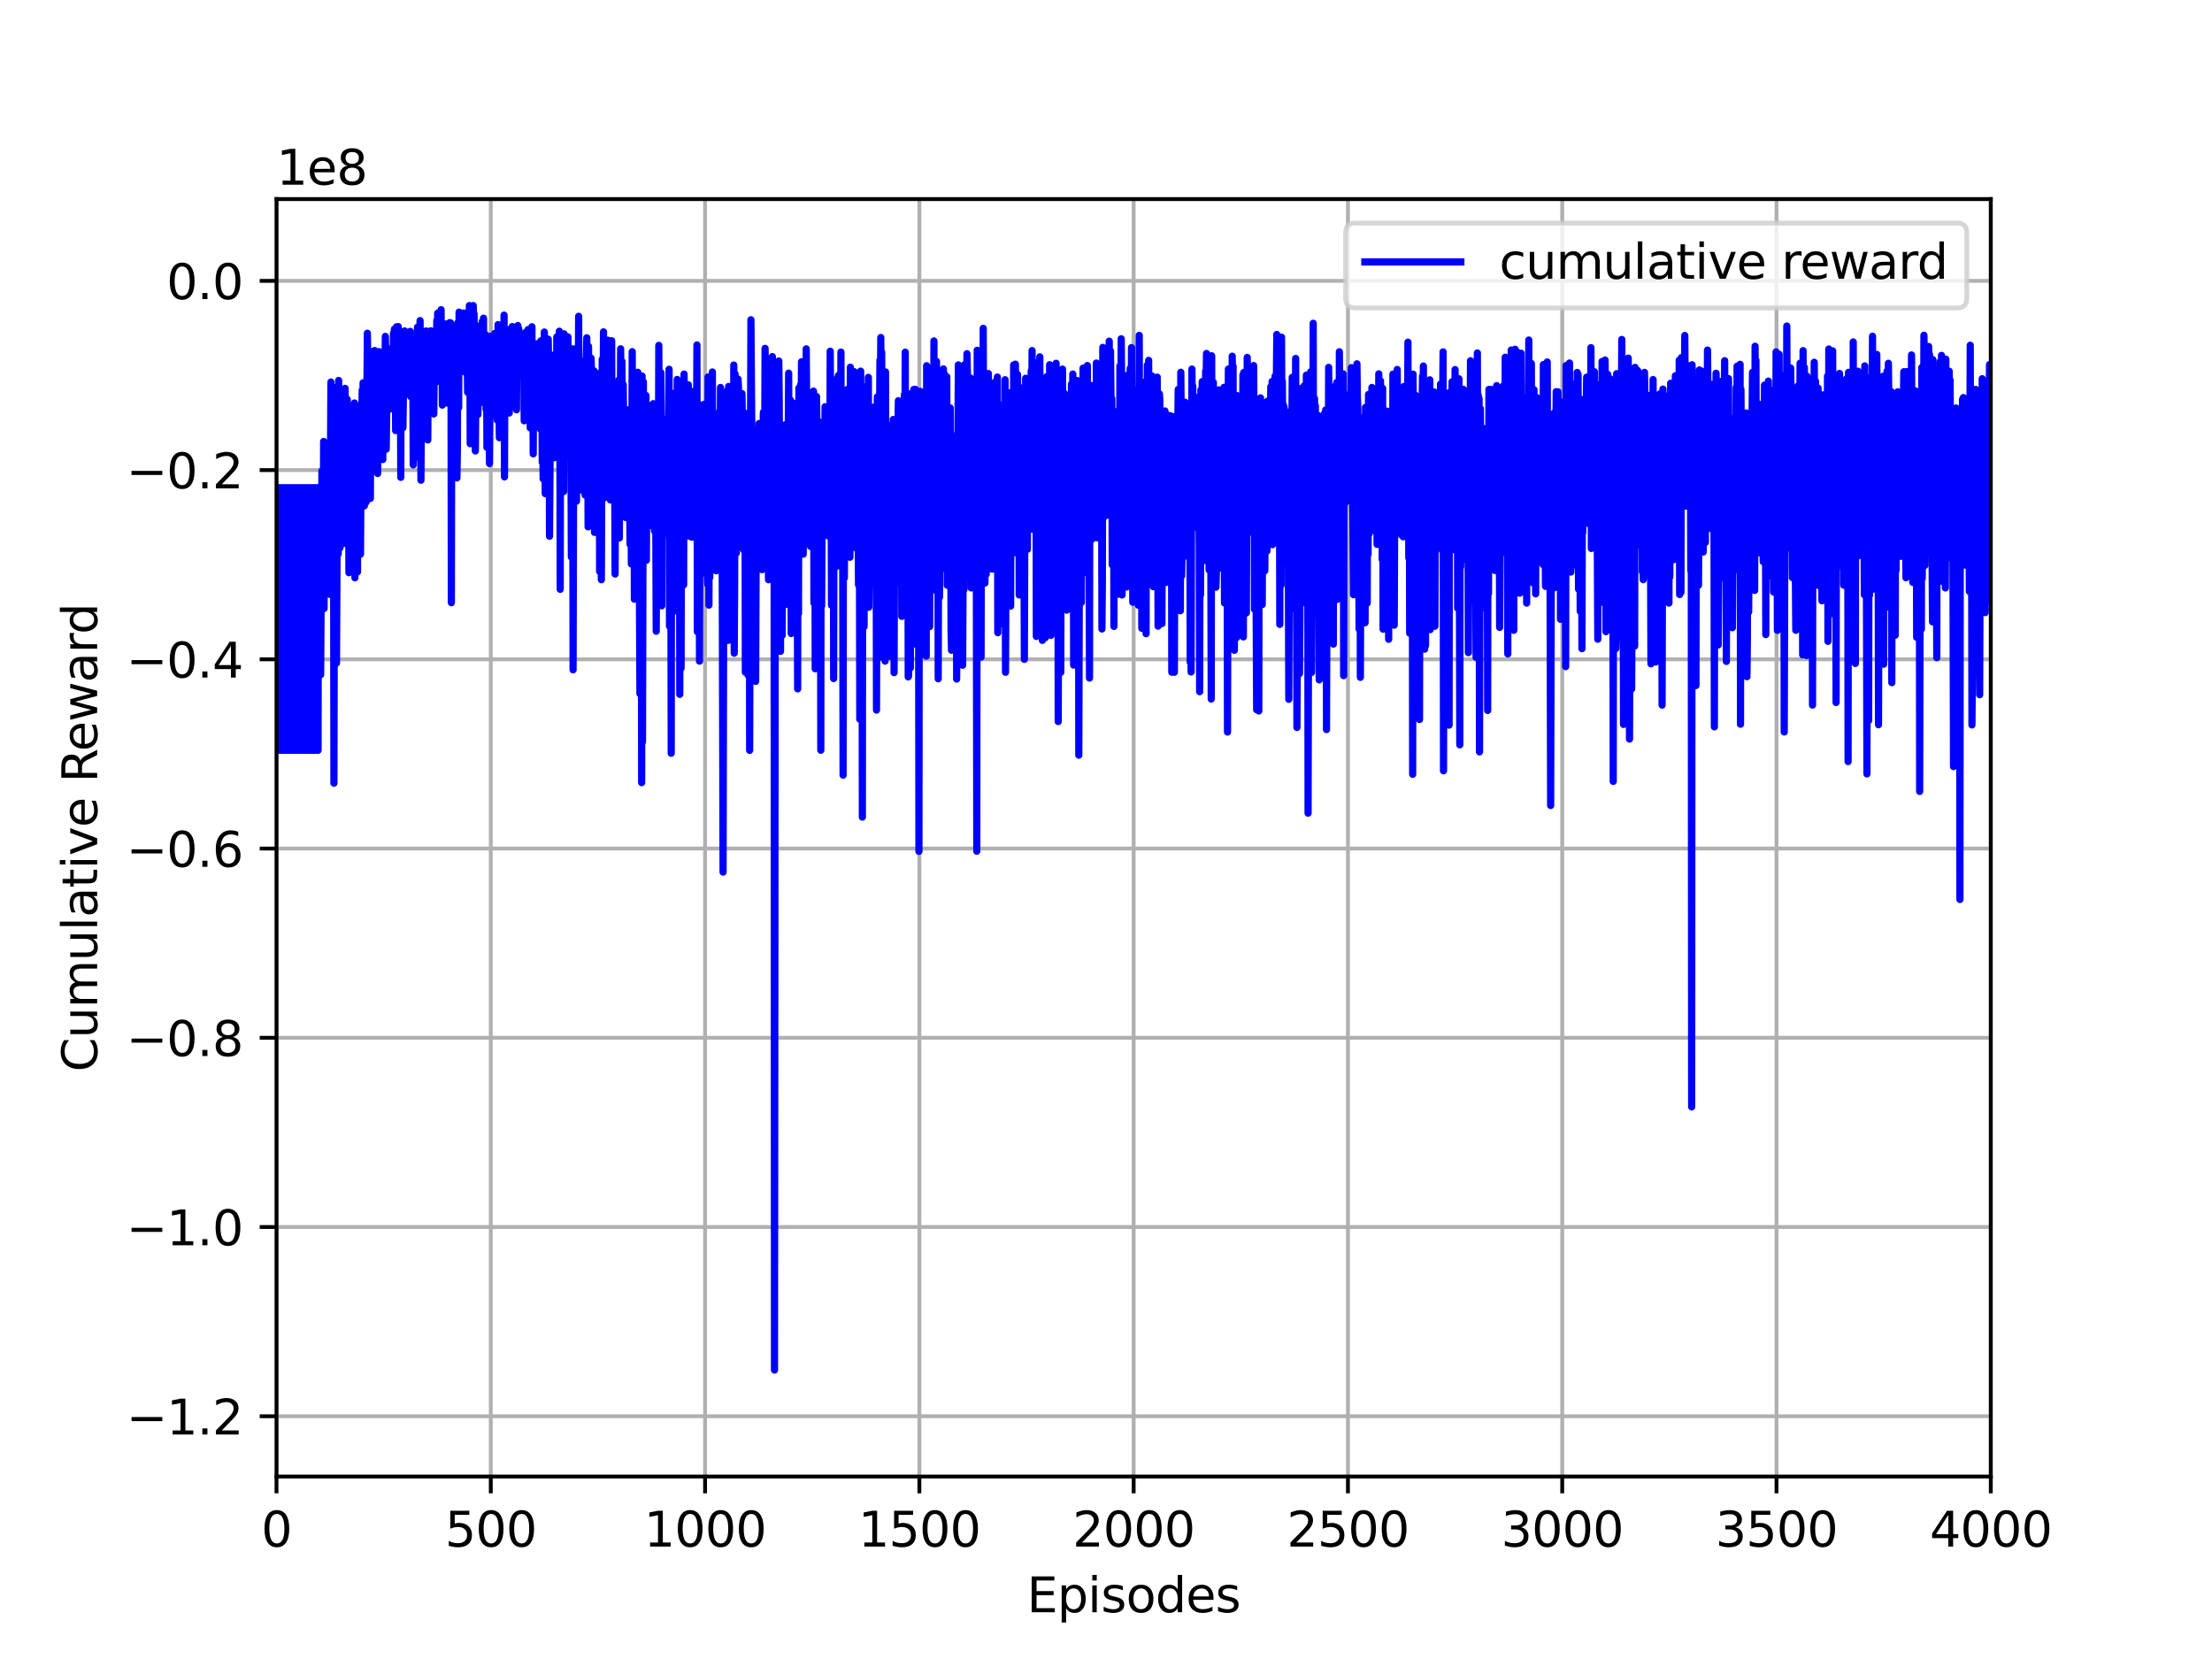 <?xml version="1.0" encoding="utf-8" standalone="no"?>
<!DOCTYPE svg PUBLIC "-//W3C//DTD SVG 1.1//EN"
  "http://www.w3.org/Graphics/SVG/1.1/DTD/svg11.dtd">
<svg height="345.6pt" version="1.1" viewBox="0 0 460.8 345.6" width="460.8pt" xmlns="http://www.w3.org/2000/svg" xmlns:xlink="http://www.w3.org/1999/xlink">
 <defs>
  <style type="text/css">*{stroke-linecap:butt;stroke-linejoin:round;}</style>
 </defs>
 <g id="figure_1">
  <g id="patch_1">
   <path d="M 0 345.6 
L 460.8 345.6 
L 460.8 0 
L 0 0 
z
" style="fill:#ffffff;"/>
  </g>
  <g id="axes_1">
   <g id="patch_2">
    <path d="M 57.6 307.584 
L 414.72 307.584 
L 414.72 41.472 
L 57.6 41.472 
z
" style="fill:#ffffff;"/>
   </g>
   <g id="matplotlib.axis_1">
    <g id="xtick_1">
     <g id="line2d_1">
      <path clip-path="url(#p5efd038a2e)" d="M 57.6 307.584 
L 57.6 41.472 
" style="fill:none;stroke:#b0b0b0;stroke-linecap:square;stroke-width:0.8;"/>
     </g>
     <g id="line2d_2">
      <defs>
       <path d="M 0 0 
L 0 3.5 
" id="m782aa9929b" style="stroke:#000000;stroke-width:0.8;"/>
      </defs>
      <g>
       <use style="stroke:#000000;stroke-width:0.8;" x="57.6" xlink:href="#m782aa9929b" y="307.584"/>
      </g>
     </g>
     <g id="text_1">
      <!-- 0 -->
      <g transform="translate(54.419 322.182)scale(0.1 -0.1)">
       <defs>
        <path d="M 2034 4250 
Q 1547 4250 1301 3770 
Q 1056 3291 1056 2328 
Q 1056 1369 1301 889 
Q 1547 409 2034 409 
Q 2525 409 2770 889 
Q 3016 1369 3016 2328 
Q 3016 3291 2770 3770 
Q 2525 4250 2034 4250 
z
M 2034 4750 
Q 2819 4750 3233 4129 
Q 3647 3509 3647 2328 
Q 3647 1150 3233 529 
Q 2819 -91 2034 -91 
Q 1250 -91 836 529 
Q 422 1150 422 2328 
Q 422 3509 836 4129 
Q 1250 4750 2034 4750 
z
" id="DejaVuSans-30" transform="scale(0.016)"/>
       </defs>
       <use xlink:href="#DejaVuSans-30"/>
      </g>
     </g>
    </g>
    <g id="xtick_2">
     <g id="line2d_3">
      <path clip-path="url(#p5efd038a2e)" d="M 102.24 307.584 
L 102.24 41.472 
" style="fill:none;stroke:#b0b0b0;stroke-linecap:square;stroke-width:0.8;"/>
     </g>
     <g id="line2d_4">
      <g>
       <use style="stroke:#000000;stroke-width:0.8;" x="102.24" xlink:href="#m782aa9929b" y="307.584"/>
      </g>
     </g>
     <g id="text_2">
      <!-- 500 -->
      <g transform="translate(92.696 322.182)scale(0.1 -0.1)">
       <defs>
        <path d="M 691 4666 
L 3169 4666 
L 3169 4134 
L 1269 4134 
L 1269 2991 
Q 1406 3038 1543 3061 
Q 1681 3084 1819 3084 
Q 2600 3084 3056 2656 
Q 3513 2228 3513 1497 
Q 3513 744 3044 326 
Q 2575 -91 1722 -91 
Q 1428 -91 1123 -41 
Q 819 9 494 109 
L 494 744 
Q 775 591 1075 516 
Q 1375 441 1709 441 
Q 2250 441 2565 725 
Q 2881 1009 2881 1497 
Q 2881 1984 2565 2268 
Q 2250 2553 1709 2553 
Q 1456 2553 1204 2497 
Q 953 2441 691 2322 
L 691 4666 
z
" id="DejaVuSans-35" transform="scale(0.016)"/>
       </defs>
       <use xlink:href="#DejaVuSans-35"/>
       <use x="63.623" xlink:href="#DejaVuSans-30"/>
       <use x="127.246" xlink:href="#DejaVuSans-30"/>
      </g>
     </g>
    </g>
    <g id="xtick_3">
     <g id="line2d_5">
      <path clip-path="url(#p5efd038a2e)" d="M 146.88 307.584 
L 146.88 41.472 
" style="fill:none;stroke:#b0b0b0;stroke-linecap:square;stroke-width:0.8;"/>
     </g>
     <g id="line2d_6">
      <g>
       <use style="stroke:#000000;stroke-width:0.8;" x="146.88" xlink:href="#m782aa9929b" y="307.584"/>
      </g>
     </g>
     <g id="text_3">
      <!-- 1000 -->
      <g transform="translate(134.155 322.182)scale(0.1 -0.1)">
       <defs>
        <path d="M 794 531 
L 1825 531 
L 1825 4091 
L 703 3866 
L 703 4441 
L 1819 4666 
L 2450 4666 
L 2450 531 
L 3481 531 
L 3481 0 
L 794 0 
L 794 531 
z
" id="DejaVuSans-31" transform="scale(0.016)"/>
       </defs>
       <use xlink:href="#DejaVuSans-31"/>
       <use x="63.623" xlink:href="#DejaVuSans-30"/>
       <use x="127.246" xlink:href="#DejaVuSans-30"/>
       <use x="190.869" xlink:href="#DejaVuSans-30"/>
      </g>
     </g>
    </g>
    <g id="xtick_4">
     <g id="line2d_7">
      <path clip-path="url(#p5efd038a2e)" d="M 191.52 307.584 
L 191.52 41.472 
" style="fill:none;stroke:#b0b0b0;stroke-linecap:square;stroke-width:0.8;"/>
     </g>
     <g id="line2d_8">
      <g>
       <use style="stroke:#000000;stroke-width:0.8;" x="191.52" xlink:href="#m782aa9929b" y="307.584"/>
      </g>
     </g>
     <g id="text_4">
      <!-- 1500 -->
      <g transform="translate(178.795 322.182)scale(0.1 -0.1)">
       <use xlink:href="#DejaVuSans-31"/>
       <use x="63.623" xlink:href="#DejaVuSans-35"/>
       <use x="127.246" xlink:href="#DejaVuSans-30"/>
       <use x="190.869" xlink:href="#DejaVuSans-30"/>
      </g>
     </g>
    </g>
    <g id="xtick_5">
     <g id="line2d_9">
      <path clip-path="url(#p5efd038a2e)" d="M 236.16 307.584 
L 236.16 41.472 
" style="fill:none;stroke:#b0b0b0;stroke-linecap:square;stroke-width:0.8;"/>
     </g>
     <g id="line2d_10">
      <g>
       <use style="stroke:#000000;stroke-width:0.8;" x="236.16" xlink:href="#m782aa9929b" y="307.584"/>
      </g>
     </g>
     <g id="text_5">
      <!-- 2000 -->
      <g transform="translate(223.435 322.182)scale(0.1 -0.1)">
       <defs>
        <path d="M 1228 531 
L 3431 531 
L 3431 0 
L 469 0 
L 469 531 
Q 828 903 1448 1529 
Q 2069 2156 2228 2338 
Q 2531 2678 2651 2914 
Q 2772 3150 2772 3378 
Q 2772 3750 2511 3984 
Q 2250 4219 1831 4219 
Q 1534 4219 1204 4116 
Q 875 4013 500 3803 
L 500 4441 
Q 881 4594 1212 4672 
Q 1544 4750 1819 4750 
Q 2544 4750 2975 4387 
Q 3406 4025 3406 3419 
Q 3406 3131 3298 2873 
Q 3191 2616 2906 2266 
Q 2828 2175 2409 1742 
Q 1991 1309 1228 531 
z
" id="DejaVuSans-32" transform="scale(0.016)"/>
       </defs>
       <use xlink:href="#DejaVuSans-32"/>
       <use x="63.623" xlink:href="#DejaVuSans-30"/>
       <use x="127.246" xlink:href="#DejaVuSans-30"/>
       <use x="190.869" xlink:href="#DejaVuSans-30"/>
      </g>
     </g>
    </g>
    <g id="xtick_6">
     <g id="line2d_11">
      <path clip-path="url(#p5efd038a2e)" d="M 280.8 307.584 
L 280.8 41.472 
" style="fill:none;stroke:#b0b0b0;stroke-linecap:square;stroke-width:0.8;"/>
     </g>
     <g id="line2d_12">
      <g>
       <use style="stroke:#000000;stroke-width:0.8;" x="280.8" xlink:href="#m782aa9929b" y="307.584"/>
      </g>
     </g>
     <g id="text_6">
      <!-- 2500 -->
      <g transform="translate(268.075 322.182)scale(0.1 -0.1)">
       <use xlink:href="#DejaVuSans-32"/>
       <use x="63.623" xlink:href="#DejaVuSans-35"/>
       <use x="127.246" xlink:href="#DejaVuSans-30"/>
       <use x="190.869" xlink:href="#DejaVuSans-30"/>
      </g>
     </g>
    </g>
    <g id="xtick_7">
     <g id="line2d_13">
      <path clip-path="url(#p5efd038a2e)" d="M 325.44 307.584 
L 325.44 41.472 
" style="fill:none;stroke:#b0b0b0;stroke-linecap:square;stroke-width:0.8;"/>
     </g>
     <g id="line2d_14">
      <g>
       <use style="stroke:#000000;stroke-width:0.8;" x="325.44" xlink:href="#m782aa9929b" y="307.584"/>
      </g>
     </g>
     <g id="text_7">
      <!-- 3000 -->
      <g transform="translate(312.715 322.182)scale(0.1 -0.1)">
       <defs>
        <path d="M 2597 2516 
Q 3050 2419 3304 2112 
Q 3559 1806 3559 1356 
Q 3559 666 3084 287 
Q 2609 -91 1734 -91 
Q 1441 -91 1130 -33 
Q 819 25 488 141 
L 488 750 
Q 750 597 1062 519 
Q 1375 441 1716 441 
Q 2309 441 2620 675 
Q 2931 909 2931 1356 
Q 2931 1769 2642 2001 
Q 2353 2234 1838 2234 
L 1294 2234 
L 1294 2753 
L 1863 2753 
Q 2328 2753 2575 2939 
Q 2822 3125 2822 3475 
Q 2822 3834 2567 4026 
Q 2313 4219 1838 4219 
Q 1578 4219 1281 4162 
Q 984 4106 628 3988 
L 628 4550 
Q 988 4650 1302 4700 
Q 1616 4750 1894 4750 
Q 2613 4750 3031 4423 
Q 3450 4097 3450 3541 
Q 3450 3153 3228 2886 
Q 3006 2619 2597 2516 
z
" id="DejaVuSans-33" transform="scale(0.016)"/>
       </defs>
       <use xlink:href="#DejaVuSans-33"/>
       <use x="63.623" xlink:href="#DejaVuSans-30"/>
       <use x="127.246" xlink:href="#DejaVuSans-30"/>
       <use x="190.869" xlink:href="#DejaVuSans-30"/>
      </g>
     </g>
    </g>
    <g id="xtick_8">
     <g id="line2d_15">
      <path clip-path="url(#p5efd038a2e)" d="M 370.08 307.584 
L 370.08 41.472 
" style="fill:none;stroke:#b0b0b0;stroke-linecap:square;stroke-width:0.8;"/>
     </g>
     <g id="line2d_16">
      <g>
       <use style="stroke:#000000;stroke-width:0.8;" x="370.08" xlink:href="#m782aa9929b" y="307.584"/>
      </g>
     </g>
     <g id="text_8">
      <!-- 3500 -->
      <g transform="translate(357.355 322.182)scale(0.1 -0.1)">
       <use xlink:href="#DejaVuSans-33"/>
       <use x="63.623" xlink:href="#DejaVuSans-35"/>
       <use x="127.246" xlink:href="#DejaVuSans-30"/>
       <use x="190.869" xlink:href="#DejaVuSans-30"/>
      </g>
     </g>
    </g>
    <g id="xtick_9">
     <g id="line2d_17">
      <path clip-path="url(#p5efd038a2e)" d="M 414.72 307.584 
L 414.72 41.472 
" style="fill:none;stroke:#b0b0b0;stroke-linecap:square;stroke-width:0.8;"/>
     </g>
     <g id="line2d_18">
      <g>
       <use style="stroke:#000000;stroke-width:0.8;" x="414.72" xlink:href="#m782aa9929b" y="307.584"/>
      </g>
     </g>
     <g id="text_9">
      <!-- 4000 -->
      <g transform="translate(401.995 322.182)scale(0.1 -0.1)">
       <defs>
        <path d="M 2419 4116 
L 825 1625 
L 2419 1625 
L 2419 4116 
z
M 2253 4666 
L 3047 4666 
L 3047 1625 
L 3713 1625 
L 3713 1100 
L 3047 1100 
L 3047 0 
L 2419 0 
L 2419 1100 
L 313 1100 
L 313 1709 
L 2253 4666 
z
" id="DejaVuSans-34" transform="scale(0.016)"/>
       </defs>
       <use xlink:href="#DejaVuSans-34"/>
       <use x="63.623" xlink:href="#DejaVuSans-30"/>
       <use x="127.246" xlink:href="#DejaVuSans-30"/>
       <use x="190.869" xlink:href="#DejaVuSans-30"/>
      </g>
     </g>
    </g>
    <g id="text_10">
     <!-- Episodes -->
     <g transform="translate(213.918 335.861)scale(0.1 -0.1)">
      <defs>
       <path d="M 628 4666 
L 3578 4666 
L 3578 4134 
L 1259 4134 
L 1259 2753 
L 3481 2753 
L 3481 2222 
L 1259 2222 
L 1259 531 
L 3634 531 
L 3634 0 
L 628 0 
L 628 4666 
z
" id="DejaVuSans-45" transform="scale(0.016)"/>
       <path d="M 1159 525 
L 1159 -1331 
L 581 -1331 
L 581 3500 
L 1159 3500 
L 1159 2969 
Q 1341 3281 1617 3432 
Q 1894 3584 2278 3584 
Q 2916 3584 3314 3078 
Q 3713 2572 3713 1747 
Q 3713 922 3314 415 
Q 2916 -91 2278 -91 
Q 1894 -91 1617 61 
Q 1341 213 1159 525 
z
M 3116 1747 
Q 3116 2381 2855 2742 
Q 2594 3103 2138 3103 
Q 1681 3103 1420 2742 
Q 1159 2381 1159 1747 
Q 1159 1113 1420 752 
Q 1681 391 2138 391 
Q 2594 391 2855 752 
Q 3116 1113 3116 1747 
z
" id="DejaVuSans-70" transform="scale(0.016)"/>
       <path d="M 603 3500 
L 1178 3500 
L 1178 0 
L 603 0 
L 603 3500 
z
M 603 4863 
L 1178 4863 
L 1178 4134 
L 603 4134 
L 603 4863 
z
" id="DejaVuSans-69" transform="scale(0.016)"/>
       <path d="M 2834 3397 
L 2834 2853 
Q 2591 2978 2328 3040 
Q 2066 3103 1784 3103 
Q 1356 3103 1142 2972 
Q 928 2841 928 2578 
Q 928 2378 1081 2264 
Q 1234 2150 1697 2047 
L 1894 2003 
Q 2506 1872 2764 1633 
Q 3022 1394 3022 966 
Q 3022 478 2636 193 
Q 2250 -91 1575 -91 
Q 1294 -91 989 -36 
Q 684 19 347 128 
L 347 722 
Q 666 556 975 473 
Q 1284 391 1588 391 
Q 1994 391 2212 530 
Q 2431 669 2431 922 
Q 2431 1156 2273 1281 
Q 2116 1406 1581 1522 
L 1381 1569 
Q 847 1681 609 1914 
Q 372 2147 372 2553 
Q 372 3047 722 3315 
Q 1072 3584 1716 3584 
Q 2034 3584 2315 3537 
Q 2597 3491 2834 3397 
z
" id="DejaVuSans-73" transform="scale(0.016)"/>
       <path d="M 1959 3097 
Q 1497 3097 1228 2736 
Q 959 2375 959 1747 
Q 959 1119 1226 758 
Q 1494 397 1959 397 
Q 2419 397 2687 759 
Q 2956 1122 2956 1747 
Q 2956 2369 2687 2733 
Q 2419 3097 1959 3097 
z
M 1959 3584 
Q 2709 3584 3137 3096 
Q 3566 2609 3566 1747 
Q 3566 888 3137 398 
Q 2709 -91 1959 -91 
Q 1206 -91 779 398 
Q 353 888 353 1747 
Q 353 2609 779 3096 
Q 1206 3584 1959 3584 
z
" id="DejaVuSans-6f" transform="scale(0.016)"/>
       <path d="M 2906 2969 
L 2906 4863 
L 3481 4863 
L 3481 0 
L 2906 0 
L 2906 525 
Q 2725 213 2448 61 
Q 2172 -91 1784 -91 
Q 1150 -91 751 415 
Q 353 922 353 1747 
Q 353 2572 751 3078 
Q 1150 3584 1784 3584 
Q 2172 3584 2448 3432 
Q 2725 3281 2906 2969 
z
M 947 1747 
Q 947 1113 1208 752 
Q 1469 391 1925 391 
Q 2381 391 2643 752 
Q 2906 1113 2906 1747 
Q 2906 2381 2643 2742 
Q 2381 3103 1925 3103 
Q 1469 3103 1208 2742 
Q 947 2381 947 1747 
z
" id="DejaVuSans-64" transform="scale(0.016)"/>
       <path d="M 3597 1894 
L 3597 1613 
L 953 1613 
Q 991 1019 1311 708 
Q 1631 397 2203 397 
Q 2534 397 2845 478 
Q 3156 559 3463 722 
L 3463 178 
Q 3153 47 2828 -22 
Q 2503 -91 2169 -91 
Q 1331 -91 842 396 
Q 353 884 353 1716 
Q 353 2575 817 3079 
Q 1281 3584 2069 3584 
Q 2775 3584 3186 3129 
Q 3597 2675 3597 1894 
z
M 3022 2063 
Q 3016 2534 2758 2815 
Q 2500 3097 2075 3097 
Q 1594 3097 1305 2825 
Q 1016 2553 972 2059 
L 3022 2063 
z
" id="DejaVuSans-65" transform="scale(0.016)"/>
      </defs>
      <use xlink:href="#DejaVuSans-45"/>
      <use x="63.184" xlink:href="#DejaVuSans-70"/>
      <use x="126.66" xlink:href="#DejaVuSans-69"/>
      <use x="154.443" xlink:href="#DejaVuSans-73"/>
      <use x="206.543" xlink:href="#DejaVuSans-6f"/>
      <use x="267.725" xlink:href="#DejaVuSans-64"/>
      <use x="331.201" xlink:href="#DejaVuSans-65"/>
      <use x="392.725" xlink:href="#DejaVuSans-73"/>
     </g>
    </g>
   </g>
   <g id="matplotlib.axis_2">
    <g id="ytick_1">
     <g id="line2d_19">
      <path clip-path="url(#p5efd038a2e)" d="M 57.6 295.031 
L 414.72 295.031 
" style="fill:none;stroke:#b0b0b0;stroke-linecap:square;stroke-width:0.8;"/>
     </g>
     <g id="line2d_20">
      <defs>
       <path d="M 0 0 
L -3.5 0 
" id="mc73f1ee696" style="stroke:#000000;stroke-width:0.8;"/>
      </defs>
      <g>
       <use style="stroke:#000000;stroke-width:0.8;" x="57.6" xlink:href="#mc73f1ee696" y="295.031"/>
      </g>
     </g>
     <g id="text_11">
      <!-- −1.2 -->
      <g transform="translate(26.317 298.83)scale(0.1 -0.1)">
       <defs>
        <path d="M 678 2272 
L 4684 2272 
L 4684 1741 
L 678 1741 
L 678 2272 
z
" id="DejaVuSans-2212" transform="scale(0.016)"/>
        <path d="M 684 794 
L 1344 794 
L 1344 0 
L 684 0 
L 684 794 
z
" id="DejaVuSans-2e" transform="scale(0.016)"/>
       </defs>
       <use xlink:href="#DejaVuSans-2212"/>
       <use x="83.789" xlink:href="#DejaVuSans-31"/>
       <use x="147.412" xlink:href="#DejaVuSans-2e"/>
       <use x="179.199" xlink:href="#DejaVuSans-32"/>
      </g>
     </g>
    </g>
    <g id="ytick_2">
     <g id="line2d_21">
      <path clip-path="url(#p5efd038a2e)" d="M 57.6 255.61 
L 414.72 255.61 
" style="fill:none;stroke:#b0b0b0;stroke-linecap:square;stroke-width:0.8;"/>
     </g>
     <g id="line2d_22">
      <g>
       <use style="stroke:#000000;stroke-width:0.8;" x="57.6" xlink:href="#mc73f1ee696" y="255.61"/>
      </g>
     </g>
     <g id="text_12">
      <!-- −1.0 -->
      <g transform="translate(26.317 259.41)scale(0.1 -0.1)">
       <use xlink:href="#DejaVuSans-2212"/>
       <use x="83.789" xlink:href="#DejaVuSans-31"/>
       <use x="147.412" xlink:href="#DejaVuSans-2e"/>
       <use x="179.199" xlink:href="#DejaVuSans-30"/>
      </g>
     </g>
    </g>
    <g id="ytick_3">
     <g id="line2d_23">
      <path clip-path="url(#p5efd038a2e)" d="M 57.6 216.19 
L 414.72 216.19 
" style="fill:none;stroke:#b0b0b0;stroke-linecap:square;stroke-width:0.8;"/>
     </g>
     <g id="line2d_24">
      <g>
       <use style="stroke:#000000;stroke-width:0.8;" x="57.6" xlink:href="#mc73f1ee696" y="216.19"/>
      </g>
     </g>
     <g id="text_13">
      <!-- −0.8 -->
      <g transform="translate(26.317 219.989)scale(0.1 -0.1)">
       <defs>
        <path d="M 2034 2216 
Q 1584 2216 1326 1975 
Q 1069 1734 1069 1313 
Q 1069 891 1326 650 
Q 1584 409 2034 409 
Q 2484 409 2743 651 
Q 3003 894 3003 1313 
Q 3003 1734 2745 1975 
Q 2488 2216 2034 2216 
z
M 1403 2484 
Q 997 2584 770 2862 
Q 544 3141 544 3541 
Q 544 4100 942 4425 
Q 1341 4750 2034 4750 
Q 2731 4750 3128 4425 
Q 3525 4100 3525 3541 
Q 3525 3141 3298 2862 
Q 3072 2584 2669 2484 
Q 3125 2378 3379 2068 
Q 3634 1759 3634 1313 
Q 3634 634 3220 271 
Q 2806 -91 2034 -91 
Q 1263 -91 848 271 
Q 434 634 434 1313 
Q 434 1759 690 2068 
Q 947 2378 1403 2484 
z
M 1172 3481 
Q 1172 3119 1398 2916 
Q 1625 2713 2034 2713 
Q 2441 2713 2670 2916 
Q 2900 3119 2900 3481 
Q 2900 3844 2670 4047 
Q 2441 4250 2034 4250 
Q 1625 4250 1398 4047 
Q 1172 3844 1172 3481 
z
" id="DejaVuSans-38" transform="scale(0.016)"/>
       </defs>
       <use xlink:href="#DejaVuSans-2212"/>
       <use x="83.789" xlink:href="#DejaVuSans-30"/>
       <use x="147.412" xlink:href="#DejaVuSans-2e"/>
       <use x="179.199" xlink:href="#DejaVuSans-38"/>
      </g>
     </g>
    </g>
    <g id="ytick_4">
     <g id="line2d_25">
      <path clip-path="url(#p5efd038a2e)" d="M 57.6 176.77 
L 414.72 176.77 
" style="fill:none;stroke:#b0b0b0;stroke-linecap:square;stroke-width:0.8;"/>
     </g>
     <g id="line2d_26">
      <g>
       <use style="stroke:#000000;stroke-width:0.8;" x="57.6" xlink:href="#mc73f1ee696" y="176.77"/>
      </g>
     </g>
     <g id="text_14">
      <!-- −0.6 -->
      <g transform="translate(26.317 180.569)scale(0.1 -0.1)">
       <defs>
        <path d="M 2113 2584 
Q 1688 2584 1439 2293 
Q 1191 2003 1191 1497 
Q 1191 994 1439 701 
Q 1688 409 2113 409 
Q 2538 409 2786 701 
Q 3034 994 3034 1497 
Q 3034 2003 2786 2293 
Q 2538 2584 2113 2584 
z
M 3366 4563 
L 3366 3988 
Q 3128 4100 2886 4159 
Q 2644 4219 2406 4219 
Q 1781 4219 1451 3797 
Q 1122 3375 1075 2522 
Q 1259 2794 1537 2939 
Q 1816 3084 2150 3084 
Q 2853 3084 3261 2657 
Q 3669 2231 3669 1497 
Q 3669 778 3244 343 
Q 2819 -91 2113 -91 
Q 1303 -91 875 529 
Q 447 1150 447 2328 
Q 447 3434 972 4092 
Q 1497 4750 2381 4750 
Q 2619 4750 2861 4703 
Q 3103 4656 3366 4563 
z
" id="DejaVuSans-36" transform="scale(0.016)"/>
       </defs>
       <use xlink:href="#DejaVuSans-2212"/>
       <use x="83.789" xlink:href="#DejaVuSans-30"/>
       <use x="147.412" xlink:href="#DejaVuSans-2e"/>
       <use x="179.199" xlink:href="#DejaVuSans-36"/>
      </g>
     </g>
    </g>
    <g id="ytick_5">
     <g id="line2d_27">
      <path clip-path="url(#p5efd038a2e)" d="M 57.6 137.349 
L 414.72 137.349 
" style="fill:none;stroke:#b0b0b0;stroke-linecap:square;stroke-width:0.8;"/>
     </g>
     <g id="line2d_28">
      <g>
       <use style="stroke:#000000;stroke-width:0.8;" x="57.6" xlink:href="#mc73f1ee696" y="137.349"/>
      </g>
     </g>
     <g id="text_15">
      <!-- −0.4 -->
      <g transform="translate(26.317 141.148)scale(0.1 -0.1)">
       <use xlink:href="#DejaVuSans-2212"/>
       <use x="83.789" xlink:href="#DejaVuSans-30"/>
       <use x="147.412" xlink:href="#DejaVuSans-2e"/>
       <use x="179.199" xlink:href="#DejaVuSans-34"/>
      </g>
     </g>
    </g>
    <g id="ytick_6">
     <g id="line2d_29">
      <path clip-path="url(#p5efd038a2e)" d="M 57.6 97.929 
L 414.72 97.929 
" style="fill:none;stroke:#b0b0b0;stroke-linecap:square;stroke-width:0.8;"/>
     </g>
     <g id="line2d_30">
      <g>
       <use style="stroke:#000000;stroke-width:0.8;" x="57.6" xlink:href="#mc73f1ee696" y="97.929"/>
      </g>
     </g>
     <g id="text_16">
      <!-- −0.2 -->
      <g transform="translate(26.317 101.728)scale(0.1 -0.1)">
       <use xlink:href="#DejaVuSans-2212"/>
       <use x="83.789" xlink:href="#DejaVuSans-30"/>
       <use x="147.412" xlink:href="#DejaVuSans-2e"/>
       <use x="179.199" xlink:href="#DejaVuSans-32"/>
      </g>
     </g>
    </g>
    <g id="ytick_7">
     <g id="line2d_31">
      <path clip-path="url(#p5efd038a2e)" d="M 57.6 58.508 
L 414.72 58.508 
" style="fill:none;stroke:#b0b0b0;stroke-linecap:square;stroke-width:0.8;"/>
     </g>
     <g id="line2d_32">
      <g>
       <use style="stroke:#000000;stroke-width:0.8;" x="57.6" xlink:href="#mc73f1ee696" y="58.508"/>
      </g>
     </g>
     <g id="text_17">
      <!-- 0.0 -->
      <g transform="translate(34.697 62.308)scale(0.1 -0.1)">
       <use xlink:href="#DejaVuSans-30"/>
       <use x="63.623" xlink:href="#DejaVuSans-2e"/>
       <use x="95.41" xlink:href="#DejaVuSans-30"/>
      </g>
     </g>
    </g>
    <g id="text_18">
     <!-- Cumulative Reward -->
     <g transform="translate(20.238 223.276)rotate(-90)scale(0.1 -0.1)">
      <defs>
       <path d="M 4122 4306 
L 4122 3641 
Q 3803 3938 3442 4084 
Q 3081 4231 2675 4231 
Q 1875 4231 1450 3742 
Q 1025 3253 1025 2328 
Q 1025 1406 1450 917 
Q 1875 428 2675 428 
Q 3081 428 3442 575 
Q 3803 722 4122 1019 
L 4122 359 
Q 3791 134 3420 21 
Q 3050 -91 2638 -91 
Q 1578 -91 968 557 
Q 359 1206 359 2328 
Q 359 3453 968 4101 
Q 1578 4750 2638 4750 
Q 3056 4750 3426 4639 
Q 3797 4528 4122 4306 
z
" id="DejaVuSans-43" transform="scale(0.016)"/>
       <path d="M 544 1381 
L 544 3500 
L 1119 3500 
L 1119 1403 
Q 1119 906 1312 657 
Q 1506 409 1894 409 
Q 2359 409 2629 706 
Q 2900 1003 2900 1516 
L 2900 3500 
L 3475 3500 
L 3475 0 
L 2900 0 
L 2900 538 
Q 2691 219 2414 64 
Q 2138 -91 1772 -91 
Q 1169 -91 856 284 
Q 544 659 544 1381 
z
M 1991 3584 
L 1991 3584 
z
" id="DejaVuSans-75" transform="scale(0.016)"/>
       <path d="M 3328 2828 
Q 3544 3216 3844 3400 
Q 4144 3584 4550 3584 
Q 5097 3584 5394 3201 
Q 5691 2819 5691 2113 
L 5691 0 
L 5113 0 
L 5113 2094 
Q 5113 2597 4934 2840 
Q 4756 3084 4391 3084 
Q 3944 3084 3684 2787 
Q 3425 2491 3425 1978 
L 3425 0 
L 2847 0 
L 2847 2094 
Q 2847 2600 2669 2842 
Q 2491 3084 2119 3084 
Q 1678 3084 1418 2786 
Q 1159 2488 1159 1978 
L 1159 0 
L 581 0 
L 581 3500 
L 1159 3500 
L 1159 2956 
Q 1356 3278 1631 3431 
Q 1906 3584 2284 3584 
Q 2666 3584 2933 3390 
Q 3200 3197 3328 2828 
z
" id="DejaVuSans-6d" transform="scale(0.016)"/>
       <path d="M 603 4863 
L 1178 4863 
L 1178 0 
L 603 0 
L 603 4863 
z
" id="DejaVuSans-6c" transform="scale(0.016)"/>
       <path d="M 2194 1759 
Q 1497 1759 1228 1600 
Q 959 1441 959 1056 
Q 959 750 1161 570 
Q 1363 391 1709 391 
Q 2188 391 2477 730 
Q 2766 1069 2766 1631 
L 2766 1759 
L 2194 1759 
z
M 3341 1997 
L 3341 0 
L 2766 0 
L 2766 531 
Q 2569 213 2275 61 
Q 1981 -91 1556 -91 
Q 1019 -91 701 211 
Q 384 513 384 1019 
Q 384 1609 779 1909 
Q 1175 2209 1959 2209 
L 2766 2209 
L 2766 2266 
Q 2766 2663 2505 2880 
Q 2244 3097 1772 3097 
Q 1472 3097 1187 3025 
Q 903 2953 641 2809 
L 641 3341 
Q 956 3463 1253 3523 
Q 1550 3584 1831 3584 
Q 2591 3584 2966 3190 
Q 3341 2797 3341 1997 
z
" id="DejaVuSans-61" transform="scale(0.016)"/>
       <path d="M 1172 4494 
L 1172 3500 
L 2356 3500 
L 2356 3053 
L 1172 3053 
L 1172 1153 
Q 1172 725 1289 603 
Q 1406 481 1766 481 
L 2356 481 
L 2356 0 
L 1766 0 
Q 1100 0 847 248 
Q 594 497 594 1153 
L 594 3053 
L 172 3053 
L 172 3500 
L 594 3500 
L 594 4494 
L 1172 4494 
z
" id="DejaVuSans-74" transform="scale(0.016)"/>
       <path d="M 191 3500 
L 800 3500 
L 1894 563 
L 2988 3500 
L 3597 3500 
L 2284 0 
L 1503 0 
L 191 3500 
z
" id="DejaVuSans-76" transform="scale(0.016)"/>
       <path id="DejaVuSans-20" transform="scale(0.016)"/>
       <path d="M 2841 2188 
Q 3044 2119 3236 1894 
Q 3428 1669 3622 1275 
L 4263 0 
L 3584 0 
L 2988 1197 
Q 2756 1666 2539 1819 
Q 2322 1972 1947 1972 
L 1259 1972 
L 1259 0 
L 628 0 
L 628 4666 
L 2053 4666 
Q 2853 4666 3247 4331 
Q 3641 3997 3641 3322 
Q 3641 2881 3436 2590 
Q 3231 2300 2841 2188 
z
M 1259 4147 
L 1259 2491 
L 2053 2491 
Q 2509 2491 2742 2702 
Q 2975 2913 2975 3322 
Q 2975 3731 2742 3939 
Q 2509 4147 2053 4147 
L 1259 4147 
z
" id="DejaVuSans-52" transform="scale(0.016)"/>
       <path d="M 269 3500 
L 844 3500 
L 1563 769 
L 2278 3500 
L 2956 3500 
L 3675 769 
L 4391 3500 
L 4966 3500 
L 4050 0 
L 3372 0 
L 2619 2869 
L 1863 0 
L 1184 0 
L 269 3500 
z
" id="DejaVuSans-77" transform="scale(0.016)"/>
       <path d="M 2631 2963 
Q 2534 3019 2420 3045 
Q 2306 3072 2169 3072 
Q 1681 3072 1420 2755 
Q 1159 2438 1159 1844 
L 1159 0 
L 581 0 
L 581 3500 
L 1159 3500 
L 1159 2956 
Q 1341 3275 1631 3429 
Q 1922 3584 2338 3584 
Q 2397 3584 2469 3576 
Q 2541 3569 2628 3553 
L 2631 2963 
z
" id="DejaVuSans-72" transform="scale(0.016)"/>
      </defs>
      <use xlink:href="#DejaVuSans-43"/>
      <use x="69.824" xlink:href="#DejaVuSans-75"/>
      <use x="133.203" xlink:href="#DejaVuSans-6d"/>
      <use x="230.615" xlink:href="#DejaVuSans-75"/>
      <use x="293.994" xlink:href="#DejaVuSans-6c"/>
      <use x="321.777" xlink:href="#DejaVuSans-61"/>
      <use x="383.057" xlink:href="#DejaVuSans-74"/>
      <use x="422.266" xlink:href="#DejaVuSans-69"/>
      <use x="450.049" xlink:href="#DejaVuSans-76"/>
      <use x="509.229" xlink:href="#DejaVuSans-65"/>
      <use x="570.752" xlink:href="#DejaVuSans-20"/>
      <use x="602.539" xlink:href="#DejaVuSans-52"/>
      <use x="667.521" xlink:href="#DejaVuSans-65"/>
      <use x="729.045" xlink:href="#DejaVuSans-77"/>
      <use x="810.832" xlink:href="#DejaVuSans-61"/>
      <use x="872.111" xlink:href="#DejaVuSans-72"/>
      <use x="911.475" xlink:href="#DejaVuSans-64"/>
     </g>
    </g>
    <g id="text_19">
     <!-- 1e8 -->
     <g transform="translate(57.6 38.472)scale(0.1 -0.1)">
      <use xlink:href="#DejaVuSans-31"/>
      <use x="63.623" xlink:href="#DejaVuSans-65"/>
      <use x="125.146" xlink:href="#DejaVuSans-38"/>
     </g>
    </g>
   </g>
   <g id="line2d_33">
    <path clip-path="url(#p5efd038a2e)" d="M 57.6 107.348 
L 57.689 156.302 
L 57.779 101.594 
L 57.868 133.012 
L 57.957 107.348 
L 58.046 156.302 
L 58.136 101.594 
L 58.225 133.012 
L 58.314 107.348 
L 58.404 156.302 
L 58.493 101.594 
L 58.582 133.012 
L 58.671 107.348 
L 58.761 156.302 
L 58.85 101.594 
L 58.939 133.012 
L 59.028 107.348 
L 59.118 156.302 
L 59.207 101.594 
L 59.296 133.012 
L 59.386 107.348 
L 59.475 156.302 
L 59.564 101.594 
L 59.653 133.012 
L 59.743 107.348 
L 59.832 156.302 
L 59.921 101.594 
L 60.011 133.012 
L 60.1 107.348 
L 60.189 156.302 
L 60.278 101.594 
L 60.368 133.012 
L 60.457 107.348 
L 60.546 156.302 
L 60.636 101.594 
L 60.725 133.012 
L 60.814 107.348 
L 60.903 156.302 
L 60.993 101.594 
L 61.082 133.012 
L 61.171 107.348 
L 61.26 156.302 
L 61.35 101.594 
L 61.439 133.012 
L 61.528 107.348 
L 61.618 156.302 
L 61.707 101.594 
L 61.796 133.012 
L 61.885 107.348 
L 61.975 156.302 
L 62.064 101.594 
L 62.153 133.012 
L 62.243 107.348 
L 62.332 156.302 
L 62.421 101.594 
L 62.51 133.012 
L 62.6 107.348 
L 62.689 156.302 
L 62.778 101.594 
L 62.868 133.012 
L 62.957 107.348 
L 63.046 156.302 
L 63.135 101.594 
L 63.225 133.012 
L 63.314 107.348 
L 63.403 156.302 
L 63.492 101.594 
L 63.582 133.012 
L 63.671 107.348 
L 63.76 156.302 
L 63.85 101.594 
L 63.939 133.012 
L 64.028 107.348 
L 64.117 156.302 
L 64.207 101.594 
L 64.296 133.012 
L 64.385 107.348 
L 64.475 156.302 
L 64.564 101.594 
L 64.653 133.012 
L 64.742 107.348 
L 64.832 156.302 
L 64.921 101.594 
L 65.01 133.012 
L 65.1 107.348 
L 65.189 156.302 
L 65.278 101.594 
L 65.367 133.012 
L 65.457 107.348 
L 65.546 156.302 
L 65.635 101.594 
L 65.724 133.012 
L 65.814 107.348 
L 65.903 156.302 
L 65.992 101.594 
L 66.082 133.012 
L 66.171 107.348 
L 66.26 156.302 
L 66.349 101.594 
L 66.439 133.012 
L 66.528 111.134 
L 66.617 123.572 
L 66.707 109.519 
L 66.796 140.568 
L 67.064 98.077 
L 67.153 98.428 
L 67.332 117.718 
L 67.421 91.958 
L 67.51 126.773 
L 67.599 110.537 
L 67.689 111.629 
L 67.778 122.342 
L 67.867 96.196 
L 67.956 101.321 
L 68.046 98.424 
L 68.135 117.971 
L 68.224 92.303 
L 68.314 115.634 
L 68.403 107.515 
L 68.492 115.8 
L 68.581 111.392 
L 68.671 123.803 
L 68.939 79.588 
L 69.117 113.295 
L 69.206 93.35 
L 69.385 115.356 
L 69.474 96.195 
L 69.564 163.154 
L 69.742 80.757 
L 70.099 138.119 
L 70.278 101.898 
L 70.367 90.29 
L 70.456 115.395 
L 70.546 79.252 
L 70.813 114.142 
L 70.992 89.872 
L 71.081 106.587 
L 71.171 88.975 
L 71.26 92.401 
L 71.349 88.465 
L 71.528 93.437 
L 71.617 113.223 
L 71.706 95.938 
L 71.796 112.464 
L 71.885 80.896 
L 71.974 98.427 
L 72.063 84.259 
L 72.242 97.1 
L 72.331 83.175 
L 72.51 106.631 
L 72.599 95.283 
L 72.688 119.305 
L 72.778 89.878 
L 72.867 92.689 
L 72.956 85.629 
L 73.045 111.448 
L 73.135 94.891 
L 73.224 95.779 
L 73.313 85.905 
L 73.403 105.755 
L 73.492 92.379 
L 73.67 103.925 
L 73.849 83.949 
L 73.938 120.369 
L 74.117 89.342 
L 74.206 90.114 
L 74.474 119.144 
L 74.563 88.461 
L 74.652 92.472 
L 74.742 100.495 
L 74.831 84.848 
L 74.92 105.293 
L 75.01 104.86 
L 75.099 115.442 
L 75.277 84.25 
L 75.367 85.94 
L 75.456 81.272 
L 75.545 98.168 
L 75.635 79.742 
L 75.724 87.758 
L 75.813 81.407 
L 75.902 105.379 
L 75.992 86.015 
L 76.081 92.975 
L 76.17 88.692 
L 76.26 104.618 
L 76.527 69.42 
L 76.884 95.201 
L 76.974 82.516 
L 77.063 88.514 
L 77.152 103.839 
L 77.242 83.062 
L 77.331 85.951 
L 77.42 82.947 
L 77.509 88.742 
L 77.599 74.448 
L 77.688 96.441 
L 77.867 73.107 
L 77.956 74.361 
L 78.045 73.019 
L 78.224 94.344 
L 78.402 79.708 
L 78.492 80.039 
L 78.67 98.635 
L 78.938 73.242 
L 79.027 84.447 
L 79.116 76.156 
L 79.295 84.902 
L 79.384 81.037 
L 79.474 83.486 
L 79.563 80.231 
L 79.652 83.626 
L 79.741 95.731 
L 79.831 80.851 
L 79.92 90.942 
L 80.009 88.545 
L 80.277 70.07 
L 80.366 74.893 
L 80.456 93.578 
L 80.724 72.574 
L 80.813 74.519 
L 80.902 75.375 
L 80.991 78.424 
L 81.081 74.419 
L 81.17 85.247 
L 81.259 76.957 
L 81.348 79.872 
L 81.438 75.166 
L 81.527 79.64 
L 81.616 77.773 
L 81.706 78.512 
L 81.795 74.612 
L 81.884 79.184 
L 81.973 69.39 
L 82.063 76.975 
L 82.152 68.571 
L 82.241 70.336 
L 82.331 74.699 
L 82.42 89.698 
L 82.598 68.073 
L 82.688 74.09 
L 82.777 74.351 
L 82.866 78.444 
L 82.956 68.03 
L 83.045 86.095 
L 83.134 70.875 
L 83.223 87.214 
L 83.313 75.054 
L 83.402 76.748 
L 83.491 99.439 
L 83.58 69.105 
L 83.67 71.449 
L 83.848 76.208 
L 83.938 89.11 
L 84.205 70.868 
L 84.295 68.943 
L 84.563 76.534 
L 84.652 70.313 
L 84.741 75.163 
L 84.92 71.223 
L 85.009 74.5 
L 85.098 81.942 
L 85.277 73.056 
L 85.366 75.694 
L 85.455 69.031 
L 85.545 82.605 
L 85.634 78.935 
L 85.723 81.3 
L 85.902 73.714 
L 85.991 76.171 
L 86.08 96.841 
L 86.259 73.55 
L 86.348 73.599 
L 86.437 89.781 
L 86.527 82.553 
L 86.616 95.279 
L 86.795 75.64 
L 86.884 86.807 
L 86.973 68.156 
L 87.152 75.012 
L 87.241 70.722 
L 87.33 72.304 
L 87.42 71.581 
L 87.509 66.784 
L 87.687 100.044 
L 87.866 73.694 
L 88.044 70.659 
L 88.134 76.465 
L 88.223 70.198 
L 88.312 71.139 
L 88.402 78.505 
L 88.491 77.338 
L 88.58 81.04 
L 88.759 68.946 
L 88.848 70.886 
L 88.937 74.819 
L 89.027 72.621 
L 89.116 91.642 
L 89.205 74.173 
L 89.294 76.162 
L 89.473 84.519 
L 89.741 68.905 
L 89.83 74.751 
L 89.919 69.943 
L 90.009 72.203 
L 90.098 71.564 
L 90.187 85.537 
L 90.276 70.905 
L 90.366 86.239 
L 90.544 69.07 
L 90.634 74.484 
L 90.723 73.888 
L 90.812 74.651 
L 90.901 76.579 
L 90.991 66.757 
L 91.08 72.055 
L 91.169 65.246 
L 91.259 67.61 
L 91.348 79.449 
L 91.705 67.273 
L 91.794 76.59 
L 91.884 64.516 
L 91.973 79.735 
L 92.062 71.723 
L 92.151 84.392 
L 92.241 72.505 
L 92.33 75.756 
L 92.508 69.22 
L 92.598 76.469 
L 92.687 67.472 
L 92.776 76.761 
L 92.955 68.775 
L 93.223 72.576 
L 93.312 84 
L 93.401 71.368 
L 93.491 71.852 
L 93.58 70.566 
L 93.669 67.206 
L 93.758 70.82 
L 93.848 67.238 
L 93.937 67.596 
L 94.026 125.552 
L 94.116 72.87 
L 94.205 79.836 
L 94.383 72.017 
L 94.473 91.54 
L 94.651 71.129 
L 94.74 68.13 
L 94.83 70.41 
L 94.919 67.946 
L 95.008 69.053 
L 95.098 68.104 
L 95.187 99.557 
L 95.276 93.819 
L 95.365 67.233 
L 95.455 70.872 
L 95.544 84.918 
L 95.633 65.021 
L 95.901 76.861 
L 96.08 69.693 
L 96.169 70.523 
L 96.258 76.6 
L 96.348 66.643 
L 96.437 66.945 
L 96.526 71.811 
L 96.615 65.193 
L 96.705 70.562 
L 96.794 67.147 
L 96.883 77.529 
L 97.062 67.998 
L 97.151 72.749 
L 97.24 72.181 
L 97.33 73.965 
L 97.419 81.726 
L 97.597 77.358 
L 97.776 63.648 
L 97.865 67.323 
L 97.955 92.429 
L 98.044 77.765 
L 98.133 82.665 
L 98.222 66.184 
L 98.312 76.3 
L 98.401 70.39 
L 98.49 76.691 
L 98.58 63.653 
L 98.669 67.035 
L 98.758 65.375 
L 99.026 93.943 
L 99.204 72.838 
L 99.294 75.203 
L 99.383 70.705 
L 99.562 86.357 
L 99.74 67.93 
L 99.829 76.999 
L 99.919 70.674 
L 100.008 71.202 
L 100.097 72.768 
L 100.187 67.961 
L 100.276 83.805 
L 100.454 66.968 
L 100.544 69.394 
L 100.633 74.91 
L 100.722 66.283 
L 100.812 83.519 
L 100.901 72.182 
L 100.99 73.897 
L 101.079 78.414 
L 101.169 69.723 
L 101.258 85.273 
L 101.347 71.897 
L 101.436 93.205 
L 101.526 74.15 
L 101.615 76.754 
L 101.794 71.173 
L 101.972 96.558 
L 102.151 70.075 
L 102.24 70.51 
L 102.329 77.066 
L 102.419 71.204 
L 102.597 86.551 
L 102.686 75.3 
L 102.776 77.687 
L 102.865 69.954 
L 102.954 71.118 
L 103.044 69.467 
L 103.133 84.261 
L 103.222 81.23 
L 103.311 70.744 
L 103.401 86.723 
L 103.49 70.986 
L 103.579 87.521 
L 103.758 67.618 
L 104.026 91.185 
L 104.115 74.908 
L 104.204 80.509 
L 104.472 68.914 
L 104.561 69.537 
L 104.651 75.539 
L 104.74 68.589 
L 104.829 69.414 
L 104.918 73.288 
L 105.008 65.642 
L 105.097 99.347 
L 105.186 70.212 
L 105.276 73.494 
L 105.454 76.213 
L 105.543 80.424 
L 105.722 70.999 
L 105.811 85.292 
L 105.9 68.692 
L 106.079 86.043 
L 106.168 80.277 
L 106.258 75.406 
L 106.347 77.431 
L 106.436 68.971 
L 106.525 79.632 
L 106.704 68.029 
L 106.793 74.351 
L 106.883 68.288 
L 106.972 76.392 
L 107.15 69.051 
L 107.329 76.646 
L 107.418 71.665 
L 107.597 85.371 
L 107.686 71.276 
L 107.775 73.849 
L 107.865 67.813 
L 107.954 71.508 
L 108.043 68.447 
L 108.132 68.974 
L 108.222 77.229 
L 108.4 70.457 
L 108.579 71.389 
L 108.757 76.472 
L 108.847 73.729 
L 108.936 77.688 
L 109.025 76.732 
L 109.115 74.681 
L 109.204 87.665 
L 109.293 71.022 
L 109.382 86.769 
L 109.561 69.195 
L 109.65 86.903 
L 109.74 74.094 
L 109.829 84.328 
L 110.007 68.645 
L 110.097 86.594 
L 110.364 68.896 
L 110.454 89.138 
L 110.543 69.392 
L 110.722 77.209 
L 110.811 68.065 
L 110.9 86.195 
L 110.989 80.019 
L 111.079 94.551 
L 111.168 76.204 
L 111.257 88.061 
L 111.347 71.589 
L 111.436 71.705 
L 111.525 81.909 
L 111.614 73.04 
L 111.882 79.987 
L 112.239 71.47 
L 112.329 75.006 
L 112.418 84.988 
L 112.507 72.038 
L 112.596 89.422 
L 112.686 70.986 
L 112.775 79.45 
L 112.864 75.363 
L 112.954 96.281 
L 113.043 75.878 
L 113.132 99.742 
L 113.4 69.164 
L 113.579 102.84 
L 113.757 71.368 
L 113.846 80.474 
L 113.936 72.99 
L 114.025 79.177 
L 114.114 77.123 
L 114.204 70.656 
L 114.293 76.677 
L 114.382 74.051 
L 114.471 111.703 
L 114.739 75.444 
L 115.007 95.454 
L 115.096 82.339 
L 115.186 89.901 
L 115.275 73.974 
L 115.453 95.355 
L 115.632 76.065 
L 115.9 91.881 
L 115.989 70.19 
L 116.078 70.387 
L 116.168 90.793 
L 116.525 68.996 
L 116.614 79.299 
L 116.703 122.761 
L 116.793 76.115 
L 116.882 79.043 
L 116.971 85.875 
L 117.06 75.531 
L 117.15 99.946 
L 117.239 78.275 
L 117.328 81.061 
L 117.418 102.392 
L 117.507 69.534 
L 117.685 89.38 
L 117.775 88.444 
L 117.864 82.321 
L 117.953 91.018 
L 118.043 84.693 
L 118.132 86.694 
L 118.221 83.042 
L 118.31 70.178 
L 118.4 82.661 
L 118.578 74.211 
L 118.935 93.896 
L 119.025 116.04 
L 119.203 72.673 
L 119.292 79.491 
L 119.382 139.533 
L 119.56 74.007 
L 119.65 85.886 
L 119.739 72.689 
L 119.828 94.153 
L 119.917 74.164 
L 120.096 104.401 
L 120.185 75.065 
L 120.275 96.399 
L 120.364 95.803 
L 120.542 65.89 
L 120.721 100.071 
L 120.81 80.479 
L 120.9 102.077 
L 121.078 75.215 
L 121.167 75.239 
L 121.257 76.035 
L 121.346 80.611 
L 121.435 77.884 
L 121.524 90.758 
L 121.614 75.888 
L 121.792 80.993 
L 121.882 103.114 
L 122.06 79.305 
L 122.239 70.366 
L 122.328 77.455 
L 122.417 76.571 
L 122.507 109.757 
L 122.596 72.164 
L 122.685 83.678 
L 122.774 82.453 
L 122.864 84.952 
L 122.953 77.263 
L 123.042 97.268 
L 123.132 74.61 
L 123.221 77.739 
L 123.31 81.407 
L 123.399 102.647 
L 123.489 84.612 
L 123.578 95.761 
L 123.756 77.266 
L 123.846 110.908 
L 124.024 84.558 
L 124.114 88.547 
L 124.203 86.009 
L 124.381 110.968 
L 124.56 82.324 
L 124.649 105.073 
L 124.739 77.818 
L 124.828 88.44 
L 124.917 119.06 
L 125.096 90.686 
L 125.185 84.483 
L 125.274 120.768 
L 125.453 74.85 
L 125.542 74.754 
L 125.631 84.012 
L 125.721 69.133 
L 125.81 103.754 
L 125.899 79.382 
L 125.988 83.123 
L 126.167 91.394 
L 126.346 77.602 
L 126.435 96.123 
L 126.613 70.865 
L 126.792 94.68 
L 126.971 70.974 
L 127.149 104.14 
L 127.417 70.98 
L 127.506 93.822 
L 127.596 91.095 
L 127.685 94.241 
L 127.774 80.315 
L 127.863 80.587 
L 128.042 94.337 
L 128.131 119.579 
L 128.31 86.694 
L 128.399 82.068 
L 128.488 110.583 
L 128.667 92.338 
L 128.756 84.363 
L 128.845 93.521 
L 128.935 79.141 
L 129.024 112.073 
L 129.113 85.526 
L 129.203 91.276 
L 129.292 72.658 
L 129.381 98.155 
L 129.47 92.855 
L 129.56 75.28 
L 129.738 95.53 
L 129.828 80.102 
L 129.917 88.712 
L 130.006 85.174 
L 130.363 107.823 
L 130.452 85.314 
L 130.542 94.764 
L 130.631 91.887 
L 130.72 97.407 
L 130.81 93.909 
L 130.899 103.034 
L 130.988 88.467 
L 131.256 113.391 
L 131.345 86.41 
L 131.524 117.493 
L 131.702 73.257 
L 131.792 100.568 
L 131.881 84.547 
L 131.97 96.047 
L 132.06 78.8 
L 132.149 124.821 
L 132.417 90.783 
L 132.506 95.613 
L 132.595 94.931 
L 132.684 93.979 
L 132.774 94.907 
L 132.863 77.549 
L 133.131 109.011 
L 133.309 144.514 
L 133.399 78.523 
L 133.488 88.879 
L 133.577 91.194 
L 133.667 163.04 
L 133.756 78.326 
L 133.845 154.537 
L 134.024 79.541 
L 134.113 103.656 
L 134.202 86.408 
L 134.292 104.344 
L 134.381 92.389 
L 134.47 105.499 
L 134.559 82.38 
L 134.649 116.724 
L 134.827 84.317 
L 134.916 90.368 
L 135.095 99.942 
L 135.184 90.352 
L 135.274 101.264 
L 135.363 87.121 
L 135.452 109.487 
L 135.541 85.388 
L 135.631 97.244 
L 135.72 89.394 
L 135.809 105.065 
L 136.077 84.092 
L 136.166 107.236 
L 136.256 102.02 
L 136.345 110.623 
L 136.524 88.33 
L 136.702 131.492 
L 136.881 97.828 
L 136.97 98.07 
L 137.059 93.997 
L 137.148 101.348 
L 137.238 71.943 
L 137.416 107.972 
L 137.684 77.645 
L 137.863 126.197 
L 137.952 88.794 
L 138.131 110.569 
L 138.398 104.745 
L 138.488 111.214 
L 138.577 88.05 
L 138.666 90.466 
L 138.845 100.549 
L 139.023 87.139 
L 139.113 93.617 
L 139.202 93.258 
L 139.38 76.923 
L 139.47 130.449 
L 139.559 88.33 
L 139.738 109.706 
L 139.827 156.915 
L 139.916 81.877 
L 140.005 97.067 
L 140.095 127.601 
L 140.273 100.408 
L 140.452 93.375 
L 140.541 92.896 
L 140.63 83.475 
L 140.72 93.703 
L 140.809 84.168 
L 140.898 85.144 
L 140.988 102.243 
L 141.077 79.041 
L 141.255 120.488 
L 141.434 86.913 
L 141.523 86.353 
L 141.612 144.643 
L 141.702 84.509 
L 141.88 139.206 
L 141.97 100.599 
L 142.059 100.643 
L 142.148 90.226 
L 142.237 99.594 
L 142.327 83.309 
L 142.416 121.842 
L 142.505 77.924 
L 142.684 95.89 
L 142.773 86.77 
L 142.862 97.244 
L 142.952 87.854 
L 143.041 96.106 
L 143.13 88.053 
L 143.22 107.474 
L 143.398 80.159 
L 143.487 111.674 
L 143.755 94.27 
L 143.844 91.304 
L 143.934 111.601 
L 144.023 81.509 
L 144.112 111.911 
L 144.202 101.766 
L 144.291 111.687 
L 144.38 90.1 
L 144.469 93.611 
L 144.648 85.908 
L 144.737 107.654 
L 144.916 96.744 
L 145.094 91.097 
L 145.184 71.86 
L 145.273 131.606 
L 145.362 84.006 
L 145.452 93.555 
L 145.541 110.847 
L 145.63 103.117 
L 145.719 137.728 
L 145.809 93.695 
L 145.898 98.464 
L 145.987 97.492 
L 146.076 119.441 
L 146.166 89.229 
L 146.255 96.42 
L 146.344 95.179 
L 146.523 115.255 
L 146.612 84.241 
L 146.791 102.62 
L 146.88 107.436 
L 146.969 90.075 
L 147.059 119.556 
L 147.148 111.835 
L 147.416 121.714 
L 147.505 78.521 
L 147.684 126.056 
L 147.773 99.966 
L 147.862 120.259 
L 147.951 85.623 
L 148.041 99.238 
L 148.13 84.344 
L 148.219 93.532 
L 148.398 77.491 
L 148.487 100.565 
L 148.666 90.57 
L 148.755 108.226 
L 148.844 106.014 
L 148.933 107.136 
L 149.023 86.785 
L 149.112 91.632 
L 149.201 118.909 
L 149.291 114.66 
L 149.38 86.124 
L 149.469 113.309 
L 149.648 94.148 
L 149.826 109.668 
L 150.005 99.265 
L 150.094 80.718 
L 150.183 83.399 
L 150.273 108.139 
L 150.362 85.686 
L 150.63 181.674 
L 150.808 101.557 
L 150.898 125.335 
L 151.076 86.715 
L 151.255 97.887 
L 151.344 132.757 
L 151.523 81.412 
L 151.612 88.283 
L 151.701 133.408 
L 151.79 80.505 
L 151.88 92.923 
L 151.969 108.474 
L 152.058 104.46 
L 152.148 131.752 
L 152.237 90.773 
L 152.326 100.446 
L 152.415 84.461 
L 152.505 90.004 
L 152.683 105.283 
L 152.772 111.361 
L 152.862 76.042 
L 152.951 136.075 
L 153.04 122.093 
L 153.13 77.886 
L 153.219 83.488 
L 153.308 92.799 
L 153.397 115.218 
L 153.487 110.95 
L 153.576 99.547 
L 153.665 102.38 
L 153.755 78.975 
L 153.844 80.891 
L 154.022 96.284 
L 154.112 99.976 
L 154.201 108.463 
L 154.29 103.136 
L 154.38 109.389 
L 154.558 81.978 
L 154.647 86.615 
L 154.737 109.87 
L 154.826 87.14 
L 154.915 114.537 
L 155.004 107.523 
L 155.183 86.081 
L 155.272 140.03 
L 155.362 102.83 
L 155.451 135.539 
L 155.629 86.442 
L 155.719 92.573 
L 155.808 140.59 
L 155.897 98.814 
L 155.987 126.164 
L 156.076 86.327 
L 156.165 156.319 
L 156.344 91.043 
L 156.433 66.611 
L 156.701 101.31 
L 156.79 89.36 
L 156.879 92.029 
L 157.058 110.988 
L 157.147 93.452 
L 157.415 141.939 
L 157.594 97.767 
L 157.683 96.579 
L 157.772 92.631 
L 157.861 103.92 
L 157.951 94.088 
L 158.04 108.788 
L 158.129 88.236 
L 158.219 117.536 
L 158.397 91.801 
L 158.486 112.522 
L 158.576 109.018 
L 158.665 103.771 
L 158.754 118.672 
L 158.933 90.854 
L 159.022 85.892 
L 159.201 98.571 
L 159.29 93.826 
L 159.379 72.571 
L 159.647 96.972 
L 159.826 81.098 
L 160.004 98.475 
L 160.093 120.767 
L 160.183 81.555 
L 160.361 111.254 
L 160.451 98.741 
L 160.54 115.154 
L 160.897 74.284 
L 160.986 117.13 
L 161.076 83.782 
L 161.165 94.887 
L 161.254 91.643 
L 161.343 285.408 
L 161.522 86.652 
L 161.611 83.165 
L 161.7 110.102 
L 161.79 87.084 
L 161.879 91.498 
L 161.968 102.382 
L 162.058 95.721 
L 162.147 104.436 
L 162.236 75.188 
L 162.325 83.331 
L 162.415 105.208 
L 162.504 90.512 
L 162.593 135.689 
L 162.683 91.675 
L 162.772 94.216 
L 162.95 132.359 
L 163.04 88.593 
L 163.129 117.96 
L 163.218 95.808 
L 163.308 110.528 
L 163.397 89.104 
L 163.486 118.976 
L 163.665 88.453 
L 163.754 125.918 
L 163.932 90.096 
L 164.022 119.326 
L 164.29 77.736 
L 164.379 99.21 
L 164.468 89.484 
L 164.557 111.105 
L 164.647 83.321 
L 164.736 95.655 
L 164.825 131.971 
L 164.915 95.256 
L 165.004 99.366 
L 165.093 88.209 
L 165.182 92.141 
L 165.272 83.971 
L 165.54 117.217 
L 165.629 85.361 
L 165.718 92.238 
L 165.807 113.641 
L 165.986 89.29 
L 166.164 143.506 
L 166.254 95.04 
L 166.343 127.778 
L 166.432 80.832 
L 166.522 89.134 
L 166.611 91.049 
L 166.7 102.733 
L 166.789 80.099 
L 166.879 90.641 
L 166.968 75.36 
L 167.057 89.288 
L 167.147 82.484 
L 167.325 115.447 
L 167.414 106.14 
L 167.504 84.107 
L 167.593 100.27 
L 167.682 97.174 
L 167.772 82.642 
L 167.861 86.717 
L 167.95 72.664 
L 168.218 104.25 
L 168.396 83.089 
L 168.575 106.44 
L 168.664 103.828 
L 168.843 113.83 
L 169.021 86.314 
L 169.111 106.078 
L 169.2 92.932 
L 169.289 112.446 
L 169.468 81.479 
L 169.557 125.628 
L 169.736 90.779 
L 169.825 139.319 
L 170.093 82.601 
L 170.271 94.046 
L 170.45 118.536 
L 170.539 87.795 
L 170.718 115.994 
L 170.896 89.184 
L 170.986 156.292 
L 171.075 90.81 
L 171.164 126.224 
L 171.343 90.667 
L 171.432 93.182 
L 171.7 91.594 
L 171.789 103.673 
L 171.878 84.722 
L 171.968 85.492 
L 172.057 86.481 
L 172.146 92.798 
L 172.236 85.227 
L 172.325 101.439 
L 172.503 89.323 
L 172.593 111.685 
L 172.682 85.859 
L 172.771 88.844 
L 172.86 98.138 
L 172.95 73.155 
L 173.128 96.197 
L 173.218 126.081 
L 173.307 85.238 
L 173.396 105.577 
L 173.575 83.558 
L 173.664 141.357 
L 173.753 90.233 
L 173.843 93.399 
L 173.932 117.972 
L 174.021 84.975 
L 174.11 107.024 
L 174.2 79.042 
L 174.378 117.935 
L 174.557 87.327 
L 174.646 78.241 
L 174.735 80.713 
L 174.825 110.198 
L 175.003 77.899 
L 175.092 107.413 
L 175.182 73.338 
L 175.271 112.024 
L 175.36 95.106 
L 175.45 107.216 
L 175.539 106.864 
L 175.628 161.484 
L 175.717 88.841 
L 175.807 94.128 
L 175.896 120.389 
L 176.075 85.746 
L 176.164 106.288 
L 176.253 94.643 
L 176.432 111.789 
L 176.521 81.118 
L 176.61 85.939 
L 176.789 96.854 
L 176.878 90.24 
L 177.057 116.086 
L 177.146 76.496 
L 177.235 108.29 
L 177.324 101.158 
L 177.503 83.144 
L 177.682 106.285 
L 177.771 95.136 
L 177.86 101.84 
L 177.949 77.419 
L 178.128 114.069 
L 178.217 113.138 
L 178.396 83.324 
L 178.485 113.987 
L 178.664 91.102 
L 178.842 121.856 
L 178.932 99.442 
L 179.021 104.976 
L 179.11 149.826 
L 179.289 77.311 
L 179.467 106.683 
L 179.556 94.055 
L 179.646 170.214 
L 179.735 80.494 
L 179.824 96.688 
L 180.003 130.55 
L 180.181 89.54 
L 180.271 91.156 
L 180.36 117.988 
L 180.449 85.133 
L 180.539 88.277 
L 180.628 124.31 
L 180.717 89.774 
L 180.806 124.464 
L 180.896 78.61 
L 180.985 126.496 
L 181.164 110.842 
L 181.253 109.487 
L 181.342 90.767 
L 181.521 104.912 
L 181.61 90.691 
L 181.699 92.324 
L 181.788 93.624 
L 181.878 92.229 
L 181.967 84.826 
L 182.235 115.757 
L 182.324 89.492 
L 182.413 105.205 
L 182.503 100.312 
L 182.592 147.933 
L 182.771 82.673 
L 182.949 133.889 
L 183.306 75.021 
L 183.396 83.584 
L 183.485 70.302 
L 183.574 136.885 
L 183.663 73.344 
L 183.753 87.173 
L 183.842 93.981 
L 183.931 89.697 
L 184.11 105.836 
L 184.288 82.884 
L 184.378 137.725 
L 184.467 77.477 
L 184.556 106.419 
L 184.645 94.627 
L 184.824 98.514 
L 184.913 88.602 
L 185.003 95.932 
L 185.092 126.475 
L 185.181 93.521 
L 185.36 136.721 
L 185.538 102.584 
L 185.628 91.282 
L 185.717 93.252 
L 185.806 113.13 
L 185.895 90.388 
L 185.985 104.986 
L 186.074 87.386 
L 186.163 88.429 
L 186.252 140.124 
L 186.431 92.618 
L 186.52 93.096 
L 186.61 92.873 
L 186.699 121.366 
L 186.877 98.944 
L 187.145 83.472 
L 187.324 98.874 
L 187.413 89.897 
L 187.592 96.02 
L 187.681 92.037 
L 187.77 100.639 
L 187.86 128.402 
L 188.038 96.501 
L 188.127 120.596 
L 188.217 97.925 
L 188.306 100.434 
L 188.395 82.207 
L 188.484 98.955 
L 188.574 73.361 
L 188.663 114.111 
L 188.752 85.371 
L 188.842 112.373 
L 189.02 83.432 
L 189.109 96.427 
L 189.199 141.012 
L 189.288 140.79 
L 189.377 86.699 
L 189.467 98.673 
L 189.556 82.061 
L 189.645 139.136 
L 189.734 82.255 
L 189.824 104.537 
L 190.092 82.767 
L 190.27 109.923 
L 190.359 81.124 
L 190.449 134.156 
L 190.538 99.066 
L 190.627 133.629 
L 190.716 81.115 
L 190.895 104.133 
L 190.984 88.73 
L 191.252 111.238 
L 191.341 107.517 
L 191.431 177.357 
L 191.52 91.005 
L 191.609 113.803 
L 191.699 81.531 
L 191.877 112.285 
L 192.056 90.71 
L 192.234 99.324 
L 192.324 94.839 
L 192.413 102.355 
L 192.502 82.932 
L 192.948 136.683 
L 193.038 76.186 
L 193.127 105.36 
L 193.216 87.201 
L 193.306 115.451 
L 193.395 80.888 
L 193.663 130.544 
L 193.752 93.221 
L 193.841 98.792 
L 193.931 87.799 
L 194.02 87.903 
L 194.109 103.086 
L 194.288 88.372 
L 194.377 102.936 
L 194.466 99.618 
L 194.556 71.025 
L 194.645 119.605 
L 194.734 108.38 
L 194.823 122.923 
L 194.913 82.535 
L 195.002 111.181 
L 195.091 75.288 
L 195.18 105.908 
L 195.27 105.894 
L 195.359 104.95 
L 195.448 141.402 
L 195.627 78.49 
L 195.716 124.424 
L 195.895 91.035 
L 195.984 104.291 
L 196.073 92.528 
L 196.163 96.654 
L 196.252 95.422 
L 196.341 118.418 
L 196.52 76.848 
L 196.609 97.977 
L 196.698 77.825 
L 196.788 101.089 
L 196.877 84.584 
L 196.966 96.273 
L 197.055 96.156 
L 197.145 102.061 
L 197.234 78.492 
L 197.323 121.922 
L 197.502 86.626 
L 197.68 118.909 
L 197.859 93.813 
L 197.948 84.984 
L 198.127 131.389 
L 198.216 135.454 
L 198.395 92.83 
L 198.484 113.781 
L 198.573 98.79 
L 198.662 100.314 
L 198.752 99.919 
L 198.841 93.283 
L 199.02 101.407 
L 199.109 99.674 
L 199.198 90.687 
L 199.287 141.465 
L 199.466 106.727 
L 199.644 76.013 
L 199.823 124.057 
L 199.912 108.863 
L 200.002 119.305 
L 200.091 88.267 
L 200.18 92.102 
L 200.269 97.571 
L 200.359 88.175 
L 200.537 138.583 
L 200.716 102.339 
L 200.805 122.836 
L 200.984 75.928 
L 201.073 107.321 
L 201.162 83.814 
L 201.341 96.751 
L 201.43 73.686 
L 201.519 77.209 
L 201.609 83.01 
L 201.698 99.74 
L 201.787 99.23 
L 201.876 99.751 
L 201.966 86.299 
L 202.055 94.104 
L 202.144 78.72 
L 202.323 122.476 
L 202.412 96.024 
L 202.501 99.203 
L 202.591 122.256 
L 202.68 91.22 
L 202.769 94.363 
L 202.859 94.145 
L 203.037 83.702 
L 203.216 110.05 
L 203.305 95.413 
L 203.394 118.156 
L 203.484 177.325 
L 203.573 72.958 
L 203.662 96.248 
L 203.751 117.403 
L 203.841 98.783 
L 203.93 112.598 
L 204.108 83.907 
L 204.198 93.943 
L 204.287 88.706 
L 204.376 136.886 
L 204.466 96.517 
L 204.644 111.907 
L 204.733 108.721 
L 204.823 68.391 
L 205.001 117.486 
L 205.091 114.839 
L 205.18 121.462 
L 205.358 89.383 
L 205.448 119.625 
L 205.626 80.185 
L 205.716 100.427 
L 205.805 100.341 
L 205.894 77.812 
L 206.073 93.324 
L 206.162 94.73 
L 206.251 109.308 
L 206.34 107.161 
L 206.519 90.657 
L 206.698 118.567 
L 206.787 88.715 
L 206.876 95.617 
L 206.965 95.26 
L 207.055 95.919 
L 207.144 114.481 
L 207.233 106.843 
L 207.323 79.569 
L 207.501 109.77 
L 207.68 80.738 
L 207.769 78.542 
L 207.858 131.803 
L 207.948 84.439 
L 208.037 93.382 
L 208.215 120.13 
L 208.305 84.348 
L 208.394 89.9 
L 208.483 130.004 
L 208.572 92.589 
L 208.662 116.259 
L 209.019 85.261 
L 209.108 116.583 
L 209.197 112.255 
L 209.287 108.488 
L 209.376 79.101 
L 209.465 140.048 
L 209.555 119.765 
L 209.644 122.267 
L 209.822 115.574 
L 210.001 125.438 
L 210.18 81.822 
L 210.447 92.029 
L 210.537 126.262 
L 210.626 84.236 
L 210.715 86.663 
L 210.804 107.789 
L 210.983 91.277 
L 211.072 115.237 
L 211.162 76.022 
L 211.251 92.898 
L 211.519 75.86 
L 211.787 114.275 
L 211.965 78.012 
L 212.054 96.207 
L 212.144 82.317 
L 212.233 91.03 
L 212.322 123.946 
L 212.59 80.783 
L 212.769 103.101 
L 212.947 97.546 
L 213.036 109.551 
L 213.126 102.586 
L 213.215 86.727 
L 213.394 137.354 
L 213.572 86.14 
L 213.661 78.797 
L 213.751 103.759 
L 213.84 95.464 
L 213.929 99.03 
L 214.019 114.442 
L 214.197 85.833 
L 214.286 109.342 
L 214.376 99.17 
L 214.465 104.956 
L 214.554 99.607 
L 214.644 101.157 
L 214.822 77.245 
L 214.911 93.391 
L 215.001 73.028 
L 215.09 110.232 
L 215.179 104.557 
L 215.268 85.352 
L 215.358 91.772 
L 215.447 83.756 
L 215.536 102.256 
L 215.626 100.221 
L 215.804 88.659 
L 215.893 132.581 
L 215.983 98.916 
L 216.072 108.542 
L 216.251 75.437 
L 216.518 118.652 
L 216.608 74.336 
L 216.697 104.6 
L 216.786 86.514 
L 216.876 95.596 
L 216.965 124.221 
L 217.054 86.36 
L 217.143 133.402 
L 217.322 94.428 
L 217.411 112.416 
L 217.5 86.778 
L 217.59 88.151 
L 217.768 132.843 
L 217.858 125.646 
L 218.036 78.478 
L 218.125 100.001 
L 218.215 83.186 
L 218.393 117.972 
L 218.483 93.873 
L 218.572 117.905 
L 218.661 75.972 
L 218.929 132.356 
L 219.018 86.508 
L 219.108 111.273 
L 219.197 94.814 
L 219.286 95.323 
L 219.465 107.916 
L 219.554 104.428 
L 219.643 101.605 
L 219.732 77.786 
L 219.822 95.135 
L 220 75.676 
L 220.09 99.739 
L 220.179 94.388 
L 220.268 98.265 
L 220.357 97.921 
L 220.447 150.316 
L 220.625 84.141 
L 220.715 115.566 
L 220.804 94.515 
L 220.893 97.619 
L 220.982 140.07 
L 221.072 90.184 
L 221.161 104.779 
L 221.34 76.891 
L 221.429 96.077 
L 221.518 89.607 
L 221.607 91.892 
L 221.697 81.914 
L 221.964 108.558 
L 222.054 99.022 
L 222.232 127.1 
L 222.322 95.068 
L 222.5 119.023 
L 222.679 89.442 
L 222.947 105.673 
L 223.214 80.009 
L 223.304 107.247 
L 223.393 101.831 
L 223.482 77.92 
L 223.572 91.947 
L 223.661 138.555 
L 223.839 92.147 
L 224.018 85.953 
L 224.196 111.018 
L 224.375 79.26 
L 224.464 82.599 
L 224.554 96.589 
L 224.643 82.982 
L 224.732 157.317 
L 224.911 96.063 
L 225 105.668 
L 225.089 105.481 
L 225.179 110.807 
L 225.268 125.512 
L 225.357 85.073 
L 225.446 93.396 
L 225.625 76.686 
L 225.714 112.875 
L 225.804 112.773 
L 226.071 89.196 
L 226.161 98.401 
L 226.25 83.156 
L 226.339 86.999 
L 226.428 119.362 
L 226.518 76.148 
L 226.607 115.709 
L 226.786 86.224 
L 226.964 141.255 
L 227.053 82.406 
L 227.232 105.406 
L 227.321 80.564 
L 227.411 112.389 
L 227.5 80.311 
L 227.589 96.305 
L 227.678 91.716 
L 227.768 93.175 
L 227.857 92.416 
L 227.946 101.136 
L 228.036 90.18 
L 228.125 95.957 
L 228.214 87.041 
L 228.303 102.602 
L 228.393 75.628 
L 228.482 112.029 
L 228.571 76.018 
L 228.66 90.226 
L 228.75 81.742 
L 228.839 108.989 
L 228.928 97.485 
L 229.018 100.583 
L 229.107 96.967 
L 229.196 81.464 
L 229.375 102.362 
L 229.464 89.461 
L 229.553 131.028 
L 229.643 120.56 
L 229.732 72.367 
L 229.91 107.784 
L 230 105.655 
L 230.178 79.236 
L 230.357 104.37 
L 230.446 107.394 
L 230.535 91.646 
L 230.625 97.89 
L 230.803 76.432 
L 230.892 96.078 
L 230.982 90.619 
L 231.071 71.075 
L 231.16 87.713 
L 231.339 73.113 
L 231.517 90.651 
L 231.607 83.047 
L 231.696 117.663 
L 231.785 109.741 
L 231.875 115.004 
L 231.964 91.68 
L 232.053 130.489 
L 232.142 87.812 
L 232.232 90.242 
L 232.41 91.478 
L 232.5 85.763 
L 232.589 107.592 
L 232.678 102.651 
L 232.767 105.151 
L 232.857 123.333 
L 232.946 123.161 
L 233.035 119.333 
L 233.124 123.781 
L 233.303 76.249 
L 233.392 81.711 
L 233.482 87.54 
L 233.571 70.573 
L 233.66 79.771 
L 233.749 123.945 
L 233.839 93.513 
L 233.928 119.303 
L 234.017 89.348 
L 234.107 96.318 
L 234.196 95.015 
L 234.285 108.134 
L 234.374 94.057 
L 234.464 115.822 
L 234.553 96.147 
L 234.642 122.298 
L 234.821 81.854 
L 234.91 117.532 
L 234.999 78.102 
L 235.178 111.356 
L 235.446 76.733 
L 235.535 115.543 
L 235.714 72.404 
L 235.981 125.466 
L 236.16 87.363 
L 236.517 116.113 
L 236.606 95.879 
L 236.696 98.563 
L 236.964 81.208 
L 237.053 91.087 
L 237.142 126.083 
L 237.321 69.854 
L 237.41 101.536 
L 237.499 87.385 
L 237.678 109.687 
L 237.767 81.735 
L 237.856 130.892 
L 237.946 90.055 
L 238.035 96.88 
L 238.124 84.73 
L 238.213 93.896 
L 238.303 79.65 
L 238.392 97.601 
L 238.571 82.852 
L 238.66 93.95 
L 238.749 132.011 
L 238.838 84.318 
L 238.928 90.818 
L 239.017 76.048 
L 239.196 107.113 
L 239.285 75.071 
L 239.374 120.926 
L 239.463 80.281 
L 239.553 80.995 
L 239.642 81.845 
L 239.731 87.885 
L 239.82 104.739 
L 239.999 78.319 
L 240.088 112.844 
L 240.178 109.774 
L 240.267 122.22 
L 240.356 107.131 
L 240.445 113.251 
L 240.713 81.321 
L 240.892 103.228 
L 241.07 78.569 
L 241.249 130.439 
L 241.517 82.028 
L 241.606 83.16 
L 241.695 113.667 
L 241.785 95.927 
L 241.874 100.251 
L 241.963 100.421 
L 242.052 129.912 
L 242.142 106.297 
L 242.231 108.828 
L 242.41 98.733 
L 242.499 120.122 
L 242.677 85.608 
L 242.856 121.353 
L 243.124 87.179 
L 243.213 110.317 
L 243.302 94.181 
L 243.392 105.729 
L 243.57 86.554 
L 243.66 95.661 
L 243.749 92.362 
L 243.838 111.101 
L 243.927 86.653 
L 244.017 90.103 
L 244.106 140.038 
L 244.195 108.716 
L 244.284 119.083 
L 244.374 106.166 
L 244.552 117.15 
L 244.642 140.045 
L 244.82 86.749 
L 244.909 97.475 
L 244.999 96.65 
L 245.088 99.214 
L 245.177 87.069 
L 245.267 96.066 
L 245.445 81.12 
L 245.624 105.622 
L 245.713 95.917 
L 245.892 127.231 
L 245.981 77.548 
L 246.07 86.868 
L 246.159 119.976 
L 246.249 114.784 
L 246.338 90.146 
L 246.516 110.98 
L 246.606 90.483 
L 246.695 93.022 
L 246.784 106.639 
L 246.874 83.791 
L 246.963 84.71 
L 247.052 103.904 
L 247.141 88.046 
L 247.231 88.683 
L 247.32 113.142 
L 247.409 89.328 
L 247.499 110.787 
L 247.588 96.974 
L 247.677 116.174 
L 247.766 87.066 
L 247.856 95.668 
L 247.945 137.923 
L 248.034 121.883 
L 248.124 139.987 
L 248.302 76.878 
L 248.391 85.861 
L 248.481 80.451 
L 248.57 105.537 
L 248.748 92.018 
L 248.927 107.074 
L 249.016 82.709 
L 249.106 98.608 
L 249.195 98.313 
L 249.284 87.195 
L 249.463 109.95 
L 249.552 87.2 
L 249.641 89.986 
L 249.82 113.206 
L 249.909 144.095 
L 249.998 104.349 
L 250.088 123.95 
L 250.177 81.201 
L 250.266 90.817 
L 250.445 79.486 
L 250.534 90.895 
L 250.623 83.862 
L 250.713 90.05 
L 250.891 84.628 
L 250.98 91.978 
L 251.07 116.751 
L 251.159 77.325 
L 251.248 80.623 
L 251.338 73.639 
L 251.427 100.839 
L 251.516 93.964 
L 251.605 114.132 
L 251.695 94.547 
L 251.873 118.714 
L 252.141 80.751 
L 252.32 145.621 
L 252.409 74.111 
L 252.588 116.841 
L 252.677 105.756 
L 252.766 79.653 
L 252.945 98.815 
L 253.123 86.837 
L 253.302 122.327 
L 253.391 119.32 
L 253.48 91.299 
L 253.659 109.178 
L 253.837 85.245 
L 253.927 81.21 
L 254.016 84.623 
L 254.105 118.352 
L 254.373 84.025 
L 254.552 103.014 
L 254.641 84.66 
L 254.82 95.784 
L 254.909 96.377 
L 254.998 80.676 
L 255.087 125.623 
L 255.266 87.39 
L 255.355 98.799 
L 255.444 84.596 
L 255.534 86.977 
L 255.623 103.448 
L 255.712 152.5 
L 255.891 76.875 
L 255.98 77.711 
L 256.248 103.848 
L 256.337 83.628 
L 256.427 128.833 
L 256.516 84.026 
L 256.605 93.251 
L 256.694 74.202 
L 256.784 80.353 
L 256.873 76.262 
L 256.962 132.584 
L 257.052 115.611 
L 257.141 135.464 
L 257.23 111.42 
L 257.409 119.432 
L 257.498 115.229 
L 257.587 132.849 
L 257.676 82.396 
L 257.766 83.035 
L 257.944 103.234 
L 258.034 102.258 
L 258.212 83.733 
L 258.569 102.482 
L 258.659 87.841 
L 258.748 109.416 
L 258.926 78.063 
L 259.016 132.68 
L 259.105 77.579 
L 259.194 96.969 
L 259.284 77.968 
L 259.551 90.309 
L 259.641 127.679 
L 259.819 74.454 
L 259.998 85.947 
L 260.176 91.749 
L 260.266 85.815 
L 260.355 90.29 
L 260.444 105.744 
L 260.623 96.254 
L 260.712 96.158 
L 260.801 92.301 
L 260.98 111.027 
L 261.158 76.151 
L 261.248 89.24 
L 261.337 126.926 
L 261.516 93.885 
L 261.783 147.848 
L 262.051 88.473 
L 262.23 148.107 
L 262.319 88.618 
L 262.408 91.711 
L 262.498 110.808 
L 262.587 82.885 
L 262.765 101.984 
L 262.855 99.87 
L 262.944 125.954 
L 263.123 87.99 
L 263.212 94.423 
L 263.301 84.641 
L 263.39 93.055 
L 263.48 118.914 
L 263.658 96.075 
L 263.748 85.67 
L 263.837 88.924 
L 263.926 114.792 
L 264.015 83.587 
L 264.194 103.631 
L 264.283 105.482 
L 264.372 94.741 
L 264.462 101.537 
L 264.73 80.579 
L 264.819 89.244 
L 264.908 110.051 
L 264.997 79.464 
L 265.087 113.471 
L 265.176 95.499 
L 265.265 108.852 
L 265.355 106.524 
L 265.444 79.266 
L 265.533 91.178 
L 265.622 78.361 
L 265.712 98.905 
L 265.98 69.681 
L 266.337 108.716 
L 266.515 86.216 
L 266.604 130.072 
L 266.694 78.416 
L 266.783 88.094 
L 266.872 121.917 
L 266.962 70.235 
L 267.051 87.225 
L 267.14 79.437 
L 267.229 93.488 
L 267.319 84.289 
L 267.408 96.865 
L 267.497 84.759 
L 267.765 116.782 
L 267.854 88.546 
L 267.944 117.255 
L 268.033 85.801 
L 268.212 105.807 
L 268.301 90.104 
L 268.479 145.682 
L 268.658 96.105 
L 268.747 127.038 
L 268.926 87.622 
L 269.015 106.338 
L 269.194 78.601 
L 269.283 97.234 
L 269.372 81.418 
L 269.461 105.628 
L 269.551 105.105 
L 269.64 92.734 
L 269.729 108.73 
L 269.908 74.67 
L 270.176 151.543 
L 270.533 80.885 
L 270.711 140.318 
L 270.801 128.246 
L 270.89 92.561 
L 271.068 125.759 
L 271.158 86.967 
L 271.247 105.387 
L 271.515 83.449 
L 271.604 96.323 
L 271.693 80.375 
L 271.783 84.668 
L 271.872 120.983 
L 271.961 91.551 
L 272.051 122.9 
L 272.14 78.148 
L 272.229 81.619 
L 272.318 102.933 
L 272.408 93.801 
L 272.497 169.399 
L 272.676 95.19 
L 272.765 100.995 
L 272.854 90.535 
L 272.943 96.102 
L 273.033 77.468 
L 273.211 140.1 
L 273.39 83.833 
L 273.479 94.551 
L 273.568 67.341 
L 273.658 117.535 
L 273.836 83.016 
L 273.925 89.99 
L 274.015 84.54 
L 274.104 106.476 
L 274.283 89.959 
L 274.372 95.66 
L 274.55 86.537 
L 274.818 141.632 
L 274.908 91.206 
L 274.997 102.779 
L 275.086 89.256 
L 275.175 106.383 
L 275.265 100.936 
L 275.354 87.391 
L 275.443 98.652 
L 275.532 132.663 
L 275.89 86.169 
L 275.979 120.842 
L 276.157 85.403 
L 276.247 96.058 
L 276.336 151.979 
L 276.515 90.285 
L 276.604 92.691 
L 276.693 108.098 
L 276.782 76.529 
L 276.961 99.526 
L 277.05 87.687 
L 277.14 103.062 
L 277.229 90.587 
L 277.407 111.075 
L 277.586 83.16 
L 277.764 134.176 
L 277.854 80.583 
L 278.122 123.035 
L 278.211 107.156 
L 278.3 113.165 
L 278.479 79.663 
L 278.568 124.873 
L 278.657 123.914 
L 278.747 83.048 
L 278.925 109.676 
L 279.014 73.276 
L 279.193 95.146 
L 279.282 121.965 
L 279.372 99.126 
L 279.461 100.014 
L 279.639 87.653 
L 279.729 108.482 
L 279.818 77.887 
L 279.907 140.75 
L 279.996 81.903 
L 280.086 105.017 
L 280.175 103.946 
L 280.264 86.146 
L 280.443 100.893 
L 280.532 86.903 
L 280.621 104.392 
L 280.711 93.101 
L 280.8 97.278 
L 280.889 84.058 
L 281.068 91.095 
L 281.157 83.262 
L 281.246 96.096 
L 281.336 91.288 
L 281.514 76.583 
L 281.693 101.804 
L 281.782 101.91 
L 281.961 123.886 
L 282.05 95.492 
L 282.139 97.769 
L 282.228 106.522 
L 282.318 92.525 
L 282.496 99.681 
L 282.586 123.9 
L 282.675 75.79 
L 282.764 82.63 
L 282.853 84.888 
L 282.943 90.771 
L 283.121 131.044 
L 283.3 101.201 
L 283.389 141.103 
L 283.568 91.463 
L 283.657 127.144 
L 283.746 93.137 
L 283.836 120.887 
L 284.014 88.67 
L 284.103 98.317 
L 284.193 86.853 
L 284.282 88.454 
L 284.371 129.724 
L 284.46 84.853 
L 284.55 93.633 
L 284.639 95.943 
L 284.818 125.635 
L 284.907 88.381 
L 284.996 115.462 
L 285.085 82.169 
L 285.175 111.285 
L 285.353 83.926 
L 285.532 95.895 
L 285.621 92.177 
L 285.71 95.074 
L 285.8 80.716 
L 285.889 97.18 
L 285.978 94.017 
L 286.068 95.636 
L 286.157 86.778 
L 286.246 101.536 
L 286.425 81.824 
L 286.603 110.795 
L 286.692 92.739 
L 286.871 113.405 
L 286.96 89.741 
L 287.05 89.766 
L 287.139 92.411 
L 287.228 77.877 
L 287.407 100.167 
L 287.585 79.342 
L 287.764 112.851 
L 287.853 87.003 
L 287.942 116.551 
L 288.032 80.88 
L 288.121 131.074 
L 288.3 95.559 
L 288.389 106.793 
L 288.478 99.535 
L 288.657 105.268 
L 288.746 86.645 
L 288.835 94.308 
L 288.924 85.64 
L 289.103 116.922 
L 289.192 95.781 
L 289.282 133.177 
L 289.371 93.923 
L 289.46 129 
L 289.817 85.67 
L 290.085 100.9 
L 290.174 77.931 
L 290.264 100.537 
L 290.353 79.982 
L 290.442 130.233 
L 290.621 88.629 
L 290.71 84.524 
L 290.978 103.538 
L 291.067 76.967 
L 291.246 101.077 
L 291.335 83.829 
L 291.514 105.109 
L 291.692 83.176 
L 291.871 111.39 
L 292.049 85.314 
L 292.139 84.079 
L 292.317 111.828 
L 292.496 80.482 
L 292.764 109.157 
L 292.853 107.252 
L 292.942 89.507 
L 293.121 110.696 
L 293.299 71.284 
L 293.478 116.24 
L 293.567 85.452 
L 293.656 131.901 
L 293.746 102.995 
L 293.835 106.874 
L 294.103 89.475 
L 294.192 93.203 
L 294.281 161.307 
L 294.371 77.944 
L 294.46 126.591 
L 294.549 83.619 
L 294.728 116.581 
L 294.906 82.352 
L 294.996 104.206 
L 295.085 95.627 
L 295.174 96.079 
L 295.263 99.263 
L 295.353 133.671 
L 295.442 122.149 
L 295.531 148.993 
L 295.62 127.851 
L 295.71 149.885 
L 295.799 91.152 
L 295.888 120.582 
L 295.978 85.601 
L 296.067 86.569 
L 296.156 86.897 
L 296.245 86.36 
L 296.335 78.355 
L 296.424 111.793 
L 296.513 76.25 
L 296.781 135.236 
L 296.87 90.659 
L 296.96 134.515 
L 297.049 80.258 
L 297.138 85.147 
L 297.228 85.045 
L 297.406 110.815 
L 297.495 98.595 
L 297.585 127.449 
L 297.674 126.727 
L 297.852 79.121 
L 297.942 131.155 
L 298.12 92.28 
L 298.21 111.634 
L 298.299 90.58 
L 298.388 95.747 
L 298.477 85.724 
L 298.567 91.771 
L 298.745 81.648 
L 298.924 130.452 
L 299.102 83.586 
L 299.192 114.604 
L 299.281 83.951 
L 299.37 86.036 
L 299.46 92.527 
L 299.549 112.012 
L 299.727 98.252 
L 299.817 106.202 
L 299.906 95.967 
L 299.995 108.757 
L 300.084 80.021 
L 300.174 93.638 
L 300.352 84.135 
L 300.442 85.951 
L 300.531 83.004 
L 300.62 73.301 
L 300.709 160.567 
L 300.888 88.923 
L 300.977 96.976 
L 301.067 92.791 
L 301.156 105.653 
L 301.334 92.883 
L 301.424 124.842 
L 301.513 87.916 
L 301.602 96.688 
L 301.692 114.708 
L 301.781 100.719 
L 301.87 151.057 
L 301.959 81.752 
L 302.049 93.236 
L 302.138 102.715 
L 302.227 97.913 
L 302.316 81.825 
L 302.406 95.097 
L 302.495 79.527 
L 302.584 114.51 
L 302.674 91.914 
L 302.763 104.694 
L 302.852 92.796 
L 303.031 111.822 
L 303.12 76.98 
L 303.388 101.055 
L 303.566 83.846 
L 303.656 126.68 
L 303.745 79.17 
L 303.834 88.313 
L 303.924 78.908 
L 304.102 155.161 
L 304.191 88.439 
L 304.281 118.076 
L 304.37 95.232 
L 304.548 106.944 
L 304.638 94.101 
L 304.727 99.45 
L 304.816 81.087 
L 304.906 116.535 
L 304.995 94.788 
L 305.084 107.917 
L 305.352 89.424 
L 305.441 82.044 
L 305.62 106.101 
L 305.709 90.358 
L 305.798 97.578 
L 305.888 135.959 
L 306.066 84.49 
L 306.156 103.958 
L 306.334 75.149 
L 306.423 105.402 
L 306.513 91.79 
L 306.602 125.15 
L 306.78 80.125 
L 306.87 118.083 
L 307.048 87.995 
L 307.138 97.175 
L 307.227 81.619 
L 307.495 136.937 
L 307.763 73.524 
L 307.852 110.535 
L 307.941 82.306 
L 308.03 102.988 
L 308.12 83.036 
L 308.209 156.626 
L 308.388 85.132 
L 308.655 112.224 
L 308.745 95.808 
L 308.834 97.599 
L 308.923 112.597 
L 309.102 89.272 
L 309.28 100.379 
L 309.37 114.51 
L 309.459 92.503 
L 309.548 98.23 
L 309.637 126.869 
L 309.727 100.54 
L 309.816 105.525 
L 309.905 148 
L 309.995 91.834 
L 310.084 123.666 
L 310.173 81.12 
L 310.262 95.712 
L 310.352 87.222 
L 310.441 118.485 
L 310.62 81.124 
L 310.709 114.33 
L 310.798 85.415 
L 310.887 95.016 
L 311.066 81.588 
L 311.155 84.408 
L 311.244 102.437 
L 311.334 95.669 
L 311.423 118.839 
L 311.512 99.042 
L 311.691 116.38 
L 311.78 80.33 
L 311.869 104.228 
L 311.959 99.496 
L 312.048 84.92 
L 312.137 116.329 
L 312.316 99.516 
L 312.405 130.701 
L 312.584 84.806 
L 312.673 88.059 
L 312.762 90.355 
L 312.852 115.163 
L 313.209 80.34 
L 313.476 109.299 
L 313.566 74.417 
L 313.655 78.672 
L 313.744 98.203 
L 313.834 88.694 
L 314.012 106.626 
L 314.101 136.233 
L 314.191 74.68 
L 314.28 80.513 
L 314.369 107.333 
L 314.459 87.481 
L 314.548 89.461 
L 314.637 111.015 
L 314.816 72.92 
L 314.994 110.976 
L 315.173 86.124 
L 315.351 131.303 
L 315.441 73.87 
L 315.53 89.445 
L 315.619 72.755 
L 315.798 108.78 
L 315.887 82.29 
L 315.976 103.151 
L 316.066 73.318 
L 316.333 117.415 
L 316.512 103.972 
L 316.601 123.576 
L 316.691 83.266 
L 316.78 118.883 
L 316.869 73.579 
L 316.958 110.523 
L 317.048 109.481 
L 317.226 83.665 
L 317.494 116.819 
L 317.762 82.952 
L 317.851 121.534 
L 317.94 86.397 
L 318.03 125.64 
L 318.119 94.48 
L 318.208 94.756 
L 318.298 106.326 
L 318.476 70.835 
L 318.565 110.503 
L 318.744 88.232 
L 318.833 88.907 
L 318.923 100.438 
L 319.012 75.714 
L 319.101 111.794 
L 319.28 85.363 
L 319.369 121.421 
L 319.548 81.164 
L 319.637 101.968 
L 319.726 97.155 
L 319.905 123.706 
L 319.994 94.095 
L 320.083 115.702 
L 320.172 82.835 
L 320.262 90.846 
L 320.351 104.446 
L 320.619 88.072 
L 320.708 109.195 
L 320.797 90.964 
L 320.887 93.468 
L 320.976 97.655 
L 321.155 92.456 
L 321.333 99.157 
L 321.422 117.605 
L 321.512 75.949 
L 321.601 97.804 
L 321.69 84.457 
L 321.78 116.691 
L 321.869 111.553 
L 321.958 122.143 
L 322.047 91.826 
L 322.137 107.539 
L 322.315 75.402 
L 322.404 106.518 
L 322.583 87.507 
L 322.672 112.55 
L 322.762 90.205 
L 322.851 99.298 
L 323.029 167.799 
L 323.208 99.902 
L 323.387 96.463 
L 323.476 104.697 
L 323.565 88.717 
L 323.654 98.564 
L 323.744 86.042 
L 323.833 122.424 
L 323.922 90.406 
L 324.012 94.359 
L 324.101 92.814 
L 324.19 81.585 
L 324.279 120.863 
L 324.369 95.499 
L 324.458 98.963 
L 324.547 81.626 
L 324.636 91.043 
L 324.726 83.79 
L 324.815 107.7 
L 324.904 100.985 
L 324.994 85.873 
L 325.083 129.017 
L 325.172 84.114 
L 325.261 87.069 
L 325.351 104.974 
L 325.44 95.702 
L 325.529 100.059 
L 325.619 89.285 
L 325.797 104.811 
L 325.886 99.302 
L 325.976 83.506 
L 326.154 138.879 
L 326.244 76.15 
L 326.422 104.028 
L 326.779 80.568 
L 326.868 102.419 
L 326.958 75.623 
L 327.047 109.604 
L 327.136 91.134 
L 327.226 119.171 
L 327.493 79.987 
L 327.583 86.818 
L 327.672 117.783 
L 327.851 83.744 
L 327.94 110.724 
L 328.029 89.771 
L 328.118 104.58 
L 328.297 85.204 
L 328.476 117.751 
L 328.565 77.585 
L 328.654 107.887 
L 328.743 78.021 
L 328.833 122.716 
L 328.922 91.452 
L 329.011 93.88 
L 329.19 127.325 
L 329.279 118.845 
L 329.368 92.318 
L 329.458 94.892 
L 329.547 135.132 
L 329.636 103.721 
L 329.725 110.963 
L 329.904 84.323 
L 329.993 96.995 
L 330.172 83.008 
L 330.261 93.466 
L 330.35 83.494 
L 330.44 84.304 
L 330.529 78.57 
L 330.618 105.535 
L 330.708 99.711 
L 330.886 86.033 
L 331.065 109.144 
L 331.154 86.156 
L 331.243 107.19 
L 331.422 72.423 
L 331.511 114.262 
L 331.6 84.113 
L 331.779 104.405 
L 332.047 95.731 
L 332.136 77.436 
L 332.225 112.153 
L 332.404 84.963 
L 332.493 113.367 
L 332.582 80.052 
L 332.85 133.16 
L 332.94 80.455 
L 333.029 89.116 
L 333.118 112.188 
L 333.207 102.694 
L 333.297 125.571 
L 333.386 118.962 
L 333.564 80.048 
L 333.654 94.503 
L 333.743 75.306 
L 333.832 118.667 
L 334.011 81.671 
L 334.1 103.255 
L 334.189 93.411 
L 334.279 123.078 
L 334.368 75.001 
L 334.457 87.877 
L 334.547 131.584 
L 334.636 87.683 
L 334.725 91.049 
L 334.814 97.206 
L 334.904 77.975 
L 334.993 96.393 
L 335.082 86.015 
L 335.261 94.717 
L 335.35 78.831 
L 335.439 92.473 
L 335.529 80.252 
L 335.618 118.641 
L 335.707 84.785 
L 335.796 106.978 
L 335.886 95.016 
L 335.975 101.999 
L 336.064 162.777 
L 336.154 88.299 
L 336.243 94.579 
L 336.332 132.673 
L 336.511 110.988 
L 336.6 135.112 
L 336.689 132.347 
L 336.779 77.838 
L 336.868 89.991 
L 337.046 85.642 
L 337.136 104.301 
L 337.225 83.393 
L 337.314 116.111 
L 337.404 111.3 
L 337.493 107.39 
L 337.582 112.699 
L 337.671 81.809 
L 337.761 85.115 
L 337.85 70.718 
L 337.939 96.856 
L 338.028 77.282 
L 338.207 150.914 
L 338.296 83.351 
L 338.386 95.051 
L 338.475 83.878 
L 338.564 126.806 
L 338.743 80.212 
L 338.921 100.101 
L 339.011 89.28 
L 339.1 92.775 
L 339.189 74.601 
L 339.368 91.975 
L 339.457 153.96 
L 339.725 80.736 
L 339.814 97.412 
L 339.903 143.537 
L 340.171 85.142 
L 340.26 84.826 
L 340.35 89.287 
L 340.439 81.829 
L 340.528 134.601 
L 340.618 76.525 
L 340.707 108.571 
L 340.796 96.379 
L 340.885 109.967 
L 341.153 77.181 
L 341.243 82.673 
L 341.332 108.968 
L 341.421 105.767 
L 341.6 79.399 
L 341.689 113.682 
L 341.778 111.304 
L 341.868 85.924 
L 341.957 105.929 
L 342.046 87.711 
L 342.135 119.129 
L 342.225 107.358 
L 342.314 120.754 
L 342.403 92.36 
L 342.492 110.27 
L 342.582 77.569 
L 342.671 83.276 
L 342.85 102.041 
L 343.028 88.39 
L 343.117 119.81 
L 343.296 87.792 
L 343.475 102.636 
L 343.564 100.093 
L 343.653 82.361 
L 343.742 88.099 
L 343.921 138.28 
L 344.1 93.307 
L 344.278 99.952 
L 344.367 79.073 
L 344.546 118.387 
L 344.635 89.912 
L 344.724 125.025 
L 344.814 97.304 
L 344.903 137.921 
L 344.992 92.391 
L 345.082 107.651 
L 345.171 82.917 
L 345.26 127.962 
L 345.349 87.872 
L 345.439 89.089 
L 345.617 101.874 
L 345.707 125.186 
L 345.796 82.043 
L 345.974 133.295 
L 346.153 92.622 
L 346.242 146.895 
L 346.421 81.055 
L 346.599 121.68 
L 346.778 82.389 
L 346.867 95.323 
L 346.956 94.055 
L 347.046 98.402 
L 347.135 96.295 
L 347.224 90.438 
L 347.314 91.632 
L 347.403 90.561 
L 347.671 125.64 
L 347.76 90.57 
L 347.849 120.203 
L 348.028 79.839 
L 348.117 113.395 
L 348.206 89.893 
L 348.296 90.951 
L 348.385 90.812 
L 348.474 95.083 
L 348.564 83.215 
L 348.653 116.598 
L 348.831 89.935 
L 348.921 101.028 
L 349.01 78.285 
L 349.278 104.888 
L 349.456 97.696 
L 349.546 110.223 
L 349.635 85.294 
L 349.724 93.625 
L 349.813 75.046 
L 349.903 123.85 
L 349.992 103.485 
L 350.081 109.213 
L 350.171 123.402 
L 350.26 74.506 
L 350.349 99.336 
L 350.438 97.592 
L 350.528 96.99 
L 350.617 104.863 
L 350.706 102.215 
L 350.974 69.889 
L 351.153 98.578 
L 351.242 105.437 
L 351.331 76.007 
L 351.599 102.38 
L 351.688 92.161 
L 351.778 104.059 
L 351.867 101.943 
L 351.956 83.963 
L 352.045 103.183 
L 352.135 88.324 
L 352.224 118.871 
L 352.313 93.915 
L 352.403 230.577 
L 352.492 75.986 
L 352.581 105.453 
L 352.67 85.735 
L 352.76 136.343 
L 353.028 82.52 
L 353.117 130.071 
L 353.206 86.583 
L 353.295 142.811 
L 353.385 91.064 
L 353.474 105.834 
L 353.563 91.527 
L 353.831 121.92 
L 354.01 77.072 
L 354.099 109.648 
L 354.277 77.381 
L 354.367 89.206 
L 354.456 77.295 
L 354.635 103.953 
L 354.724 90.866 
L 354.813 114.994 
L 354.902 102.765 
L 354.992 111.249 
L 355.081 83.785 
L 355.26 112.996 
L 355.349 94.161 
L 355.527 105.165 
L 355.706 72.921 
L 355.795 81.984 
L 355.974 91.559 
L 356.063 80.254 
L 356.242 101.382 
L 356.331 104.954 
L 356.509 80.072 
L 356.599 110.214 
L 356.688 106.407 
L 356.777 107.093 
L 356.867 109.326 
L 356.956 95.77 
L 357.045 100.357 
L 357.134 151.417 
L 357.224 100.223 
L 357.313 100.769 
L 357.402 93.89 
L 357.492 77.762 
L 357.67 92.383 
L 357.759 128.257 
L 357.849 117.169 
L 357.938 134.362 
L 358.116 99.702 
L 358.295 120.501 
L 358.474 79.451 
L 358.563 106.21 
L 358.831 80.959 
L 358.92 107.226 
L 359.009 100.4 
L 359.099 104.196 
L 359.277 75.134 
L 359.366 93.899 
L 359.456 81.668 
L 359.634 137.782 
L 359.724 99.064 
L 359.813 102.485 
L 359.902 92.335 
L 359.991 98.936 
L 360.081 78.865 
L 360.17 103.185 
L 360.259 92.259 
L 360.348 94.39 
L 360.438 123.719 
L 360.527 98.183 
L 360.616 124.66 
L 360.706 87.15 
L 360.795 91.678 
L 360.884 130.759 
L 360.973 118.482 
L 361.152 88.765 
L 361.241 111.153 
L 361.331 93.16 
L 361.42 101.79 
L 361.509 89.768 
L 361.598 100.97 
L 361.688 80.717 
L 361.777 107.539 
L 361.866 76.289 
L 361.956 79.395 
L 362.134 118.77 
L 362.313 77.512 
L 362.402 109.845 
L 362.491 75.888 
L 362.58 150.87 
L 362.67 81.114 
L 362.759 92.11 
L 362.848 104.56 
L 362.938 86.87 
L 363.116 100.19 
L 363.205 92.733 
L 363.295 97.423 
L 363.384 89.812 
L 363.563 121.357 
L 363.741 86.024 
L 363.83 87.809 
L 363.92 140.972 
L 364.009 133.851 
L 364.098 96.621 
L 364.277 127.487 
L 364.545 87.014 
L 364.634 97.019 
L 364.812 87.034 
L 364.902 87.194 
L 364.991 86.115 
L 365.08 77.566 
L 365.17 106.15 
L 365.348 90.513 
L 365.437 92.952 
L 365.527 123 
L 365.616 72.127 
L 365.705 99.703 
L 365.795 75.05 
L 365.884 101.552 
L 365.973 87.054 
L 366.062 113.96 
L 366.241 84.11 
L 366.42 111.943 
L 366.509 98.895 
L 366.598 102.93 
L 366.687 115.218 
L 366.777 112.705 
L 366.866 96.092 
L 367.044 105.56 
L 367.134 95.938 
L 367.223 97.427 
L 367.312 117.021 
L 367.58 80.227 
L 367.759 100.319 
L 367.848 132.194 
L 367.937 84.977 
L 368.027 97.174 
L 368.116 86.928 
L 368.205 90.16 
L 368.294 120.001 
L 368.384 79.395 
L 368.473 116.695 
L 368.562 81.27 
L 368.741 110.637 
L 368.83 81.259 
L 368.919 112.986 
L 369.098 91.076 
L 369.187 102.746 
L 369.276 89.73 
L 369.455 123.337 
L 369.634 95.434 
L 369.723 87.249 
L 369.812 93.566 
L 369.901 117.032 
L 369.991 73.304 
L 370.08 109.426 
L 370.169 88.222 
L 370.259 131.32 
L 370.437 84.573 
L 370.526 83.737 
L 370.616 73.794 
L 370.705 94.168 
L 370.794 83.35 
L 370.884 100.528 
L 370.973 78.143 
L 371.151 113.903 
L 371.419 81.506 
L 371.508 94.97 
L 371.598 89.542 
L 371.687 152.48 
L 371.866 95.941 
L 371.955 98.707 
L 372.044 79.335 
L 372.133 98.168 
L 372.223 67.915 
L 372.401 106.777 
L 372.491 114.144 
L 372.669 91.755 
L 372.758 98.517 
L 372.848 83.988 
L 372.937 102.591 
L 373.026 76.653 
L 373.205 87.174 
L 373.294 85.395 
L 373.383 120.331 
L 373.473 85.796 
L 373.562 110.346 
L 373.651 81.855 
L 373.74 106.114 
L 373.83 96.886 
L 374.098 131.301 
L 374.365 88.479 
L 374.544 80.396 
L 374.633 108.43 
L 374.723 97.471 
L 374.812 103.499 
L 374.99 75.662 
L 375.169 94.935 
L 375.348 76.898 
L 375.526 136.418 
L 375.615 73.042 
L 375.705 95.872 
L 375.794 92.116 
L 375.883 76.529 
L 375.972 109.019 
L 376.062 88.338 
L 376.151 94.085 
L 376.24 85.211 
L 376.33 136.557 
L 376.419 78.363 
L 376.508 85.532 
L 376.597 90.968 
L 376.687 103.412 
L 376.776 96.476 
L 376.865 121.375 
L 376.955 89.548 
L 377.044 104.645 
L 377.222 85.787 
L 377.312 87.066 
L 377.401 114.345 
L 377.49 82.423 
L 377.58 146.883 
L 377.669 94.873 
L 377.758 98.674 
L 377.847 93.484 
L 377.937 75.463 
L 378.115 97.916 
L 378.204 79.405 
L 378.383 99.13 
L 378.562 83.614 
L 378.651 91.278 
L 378.74 80.843 
L 378.919 122.02 
L 379.097 95.792 
L 379.276 106.119 
L 379.365 85.301 
L 379.544 125.15 
L 379.633 85.078 
L 379.722 90.516 
L 379.812 82.249 
L 379.901 97.387 
L 379.99 90.672 
L 380.258 98.693 
L 380.347 87.397 
L 380.526 116.079 
L 380.615 108.886 
L 380.704 78.36 
L 380.794 133.603 
L 380.972 72.703 
L 381.061 77.251 
L 381.151 91.4 
L 381.24 127.98 
L 381.329 99.908 
L 381.508 117.476 
L 381.597 88.535 
L 381.686 115.842 
L 381.776 73.089 
L 381.865 109.235 
L 381.954 99.361 
L 382.044 113.816 
L 382.133 88.583 
L 382.222 101.231 
L 382.311 101.033 
L 382.401 94.764 
L 382.49 146.341 
L 382.579 87.793 
L 382.668 96.528 
L 382.758 84.675 
L 382.847 100.888 
L 382.936 93.926 
L 383.115 106.663 
L 383.204 77.791 
L 383.293 82.404 
L 383.383 91.049 
L 383.472 110.959 
L 383.561 88.283 
L 383.651 103.579 
L 383.74 95.144 
L 383.918 118.199 
L 384.008 104.246 
L 384.097 121.909 
L 384.186 86.495 
L 384.276 111.742 
L 384.365 91.331 
L 384.454 99.665 
L 384.543 99.074 
L 384.633 78.959 
L 384.811 117.475 
L 384.9 85.005 
L 384.99 158.65 
L 385.079 77.569 
L 385.168 99.011 
L 385.258 89.064 
L 385.347 92.912 
L 385.436 87.725 
L 385.525 99.899 
L 385.615 99.327 
L 385.704 94.019 
L 385.793 97.799 
L 385.883 80.399 
L 385.972 125.551 
L 386.061 71.231 
L 386.15 106.053 
L 386.329 86.67 
L 386.508 138.21 
L 386.597 89.29 
L 386.686 90.258 
L 386.865 112.684 
L 386.954 105.25 
L 387.043 77.331 
L 387.222 115.755 
L 387.311 113.482 
L 387.49 82.231 
L 387.579 86.523 
L 387.668 114.243 
L 387.757 87.965 
L 387.847 98.158 
L 387.936 81.309 
L 388.025 83.656 
L 388.293 107.406 
L 388.382 123.923 
L 388.472 76.216 
L 388.561 123.844 
L 388.74 95.603 
L 388.918 161.212 
L 389.007 87.272 
L 389.097 88.467 
L 389.186 91.574 
L 389.275 150.113 
L 389.364 92.359 
L 389.454 123.994 
L 389.632 78.607 
L 389.9 108.129 
L 390.079 70.036 
L 390.168 122.749 
L 390.257 96.752 
L 390.347 116.803 
L 390.436 77.997 
L 390.704 106.79 
L 390.793 99.804 
L 390.972 73.832 
L 391.15 110.893 
L 391.239 101.826 
L 391.329 150.977 
L 391.507 78.961 
L 391.596 100.208 
L 391.686 80.01 
L 392.043 107.471 
L 392.132 86.086 
L 392.221 101.644 
L 392.311 78.361 
L 392.4 138.368 
L 392.489 88.627 
L 392.579 94.777 
L 392.668 101.056 
L 392.757 95.735 
L 392.846 97.203 
L 392.936 78.029 
L 393.025 84.58 
L 393.114 77.315 
L 393.204 126.455 
L 393.382 75.68 
L 393.65 96.515 
L 393.739 102.778 
L 393.918 82.798 
L 394.007 81.591 
L 394.096 142.21 
L 394.186 92.535 
L 394.364 129.437 
L 394.453 92.357 
L 394.543 115.817 
L 394.721 100.598 
L 394.811 132.326 
L 394.9 91.944 
L 394.989 118.806 
L 395.078 90.131 
L 395.257 115.273 
L 395.346 81.608 
L 395.436 103.619 
L 395.614 85.476 
L 395.703 88.067 
L 395.971 115.898 
L 396.06 84.537 
L 396.15 91.881 
L 396.239 91.923 
L 396.328 90.465 
L 396.418 92.076 
L 396.596 77.441 
L 396.685 112.951 
L 396.775 111.231 
L 396.864 95.17 
L 397.043 120.354 
L 397.132 77.399 
L 397.221 110.556 
L 397.31 106.162 
L 397.4 84.521 
L 397.489 95.546 
L 397.578 81.264 
L 397.668 114.545 
L 397.757 83.368 
L 397.846 95.116 
L 398.025 81.246 
L 398.114 97.865 
L 398.203 73.94 
L 398.471 121.333 
L 398.65 87.825 
L 398.828 103.723 
L 399.007 81.419 
L 399.185 96.371 
L 399.275 132.764 
L 399.453 95.467 
L 399.542 116.331 
L 399.632 90.484 
L 399.721 127.482 
L 399.81 81.936 
L 399.9 164.869 
L 400.078 86.071 
L 400.257 131.063 
L 400.346 76.553 
L 400.435 120.509 
L 400.614 91.886 
L 400.703 92.764 
L 400.792 69.838 
L 400.882 76.694 
L 400.971 117.81 
L 401.06 82.604 
L 401.149 96.341 
L 401.239 94.197 
L 401.507 107.561 
L 401.774 72.175 
L 401.864 85.067 
L 401.953 73.818 
L 402.042 115.385 
L 402.132 114.911 
L 402.31 90.833 
L 402.578 129.538 
L 402.667 74.932 
L 402.756 103.586 
L 402.846 87.656 
L 402.935 121.912 
L 403.024 102.319 
L 403.114 118.669 
L 403.203 85.332 
L 403.471 137.001 
L 403.56 78.141 
L 403.649 92.434 
L 403.739 83.111 
L 403.828 105.059 
L 403.917 102.346 
L 404.006 104.59 
L 404.185 75.309 
L 404.364 111.937 
L 404.453 74.035 
L 404.542 121.09 
L 404.721 99.526 
L 404.81 114.125 
L 404.899 103.305 
L 404.988 115.4 
L 405.078 80.602 
L 405.167 90.518 
L 405.256 122.473 
L 405.346 74.821 
L 405.524 108.162 
L 405.613 80.545 
L 405.881 105.534 
L 405.971 97.85 
L 406.06 77.333 
L 406.149 111.492 
L 406.238 79.168 
L 406.506 116.41 
L 406.596 111.17 
L 406.774 92.879 
L 406.953 159.697 
L 407.131 91.155 
L 407.22 88.147 
L 407.31 112.886 
L 407.488 84.995 
L 407.578 122.599 
L 407.756 94.347 
L 407.845 108.191 
L 407.935 94.864 
L 408.024 123.836 
L 408.113 89.518 
L 408.203 106.665 
L 408.292 187.378 
L 408.381 88.028 
L 408.47 94.038 
L 408.56 114.307 
L 408.649 107.267 
L 408.738 111.417 
L 408.828 83.194 
L 408.917 116.451 
L 409.006 82.819 
L 409.095 83.877 
L 409.363 117.721 
L 409.631 87.99 
L 409.72 94.091 
L 409.81 84.444 
L 409.899 93.514 
L 409.988 116.989 
L 410.077 87.013 
L 410.256 123.206 
L 410.435 71.914 
L 410.524 109.188 
L 410.613 82.764 
L 410.702 99.863 
L 410.792 151.019 
L 410.881 140.35 
L 410.97 84.466 
L 411.149 108.376 
L 411.238 86.588 
L 411.327 99.19 
L 411.417 94.702 
L 411.506 107.335 
L 411.595 81.126 
L 411.684 133.042 
L 411.774 84.278 
L 411.863 88.717 
L 411.952 100.984 
L 412.042 92.045 
L 412.131 95.786 
L 412.22 90.828 
L 412.399 144.727 
L 412.577 90.671 
L 412.667 91.377 
L 412.756 96.211 
L 412.845 111.148 
L 412.934 78.888 
L 413.024 94.585 
L 413.113 81.351 
L 413.202 97.35 
L 413.292 85.071 
L 413.381 109.784 
L 413.47 99.604 
L 413.559 127.615 
L 413.649 104.05 
L 413.738 117.917 
L 413.827 83.346 
L 413.916 125.284 
L 414.006 90.383 
L 414.095 94.166 
L 414.184 83.888 
L 414.274 106.176 
L 414.452 75.945 
L 414.541 89.081 
L 414.631 81.486 
L 414.631 81.486 
" style="fill:none;stroke:#0000ff;stroke-linecap:square;stroke-width:1.5;"/>
   </g>
   <g id="patch_3">
    <path d="M 57.6 307.584 
L 57.6 41.472 
" style="fill:none;stroke:#000000;stroke-linecap:square;stroke-linejoin:miter;stroke-width:0.8;"/>
   </g>
   <g id="patch_4">
    <path d="M 414.72 307.584 
L 414.72 41.472 
" style="fill:none;stroke:#000000;stroke-linecap:square;stroke-linejoin:miter;stroke-width:0.8;"/>
   </g>
   <g id="patch_5">
    <path d="M 57.6 307.584 
L 414.72 307.584 
" style="fill:none;stroke:#000000;stroke-linecap:square;stroke-linejoin:miter;stroke-width:0.8;"/>
   </g>
   <g id="patch_6">
    <path d="M 57.6 41.472 
L 414.72 41.472 
" style="fill:none;stroke:#000000;stroke-linecap:square;stroke-linejoin:miter;stroke-width:0.8;"/>
   </g>
   <g id="legend_1">
    <g id="patch_7">
     <path d="M 282.322 64.15 
L 407.72 64.15 
Q 409.72 64.15 409.72 62.15 
L 409.72 48.472 
Q 409.72 46.472 407.72 46.472 
L 282.322 46.472 
Q 280.322 46.472 280.322 48.472 
L 280.322 62.15 
Q 280.322 64.15 282.322 64.15 
z
" style="fill:#ffffff;opacity:0.8;stroke:#cccccc;stroke-linejoin:miter;"/>
    </g>
    <g id="line2d_34">
     <path d="M 284.322 54.57 
L 304.322 54.57 
" style="fill:none;stroke:#0000ff;stroke-linecap:square;stroke-width:1.5;"/>
    </g>
    <g id="line2d_35"/>
    <g id="text_20">
     <!-- cumulative reward -->
     <g transform="translate(312.322 58.07)scale(0.1 -0.1)">
      <defs>
       <path d="M 3122 3366 
L 3122 2828 
Q 2878 2963 2633 3030 
Q 2388 3097 2138 3097 
Q 1578 3097 1268 2742 
Q 959 2388 959 1747 
Q 959 1106 1268 751 
Q 1578 397 2138 397 
Q 2388 397 2633 464 
Q 2878 531 3122 666 
L 3122 134 
Q 2881 22 2623 -34 
Q 2366 -91 2075 -91 
Q 1284 -91 818 406 
Q 353 903 353 1747 
Q 353 2603 823 3093 
Q 1294 3584 2113 3584 
Q 2378 3584 2631 3529 
Q 2884 3475 3122 3366 
z
" id="DejaVuSans-63" transform="scale(0.016)"/>
      </defs>
      <use xlink:href="#DejaVuSans-63"/>
      <use x="54.98" xlink:href="#DejaVuSans-75"/>
      <use x="118.359" xlink:href="#DejaVuSans-6d"/>
      <use x="215.771" xlink:href="#DejaVuSans-75"/>
      <use x="279.15" xlink:href="#DejaVuSans-6c"/>
      <use x="306.934" xlink:href="#DejaVuSans-61"/>
      <use x="368.213" xlink:href="#DejaVuSans-74"/>
      <use x="407.422" xlink:href="#DejaVuSans-69"/>
      <use x="435.205" xlink:href="#DejaVuSans-76"/>
      <use x="494.385" xlink:href="#DejaVuSans-65"/>
      <use x="555.908" xlink:href="#DejaVuSans-20"/>
      <use x="587.695" xlink:href="#DejaVuSans-72"/>
      <use x="626.559" xlink:href="#DejaVuSans-65"/>
      <use x="688.082" xlink:href="#DejaVuSans-77"/>
      <use x="769.869" xlink:href="#DejaVuSans-61"/>
      <use x="831.148" xlink:href="#DejaVuSans-72"/>
      <use x="870.512" xlink:href="#DejaVuSans-64"/>
     </g>
    </g>
   </g>
  </g>
 </g>
 <defs>
  <clipPath id="p5efd038a2e">
   <rect height="266.112" width="357.12" x="57.6" y="41.472"/>
  </clipPath>
 </defs>
</svg>
